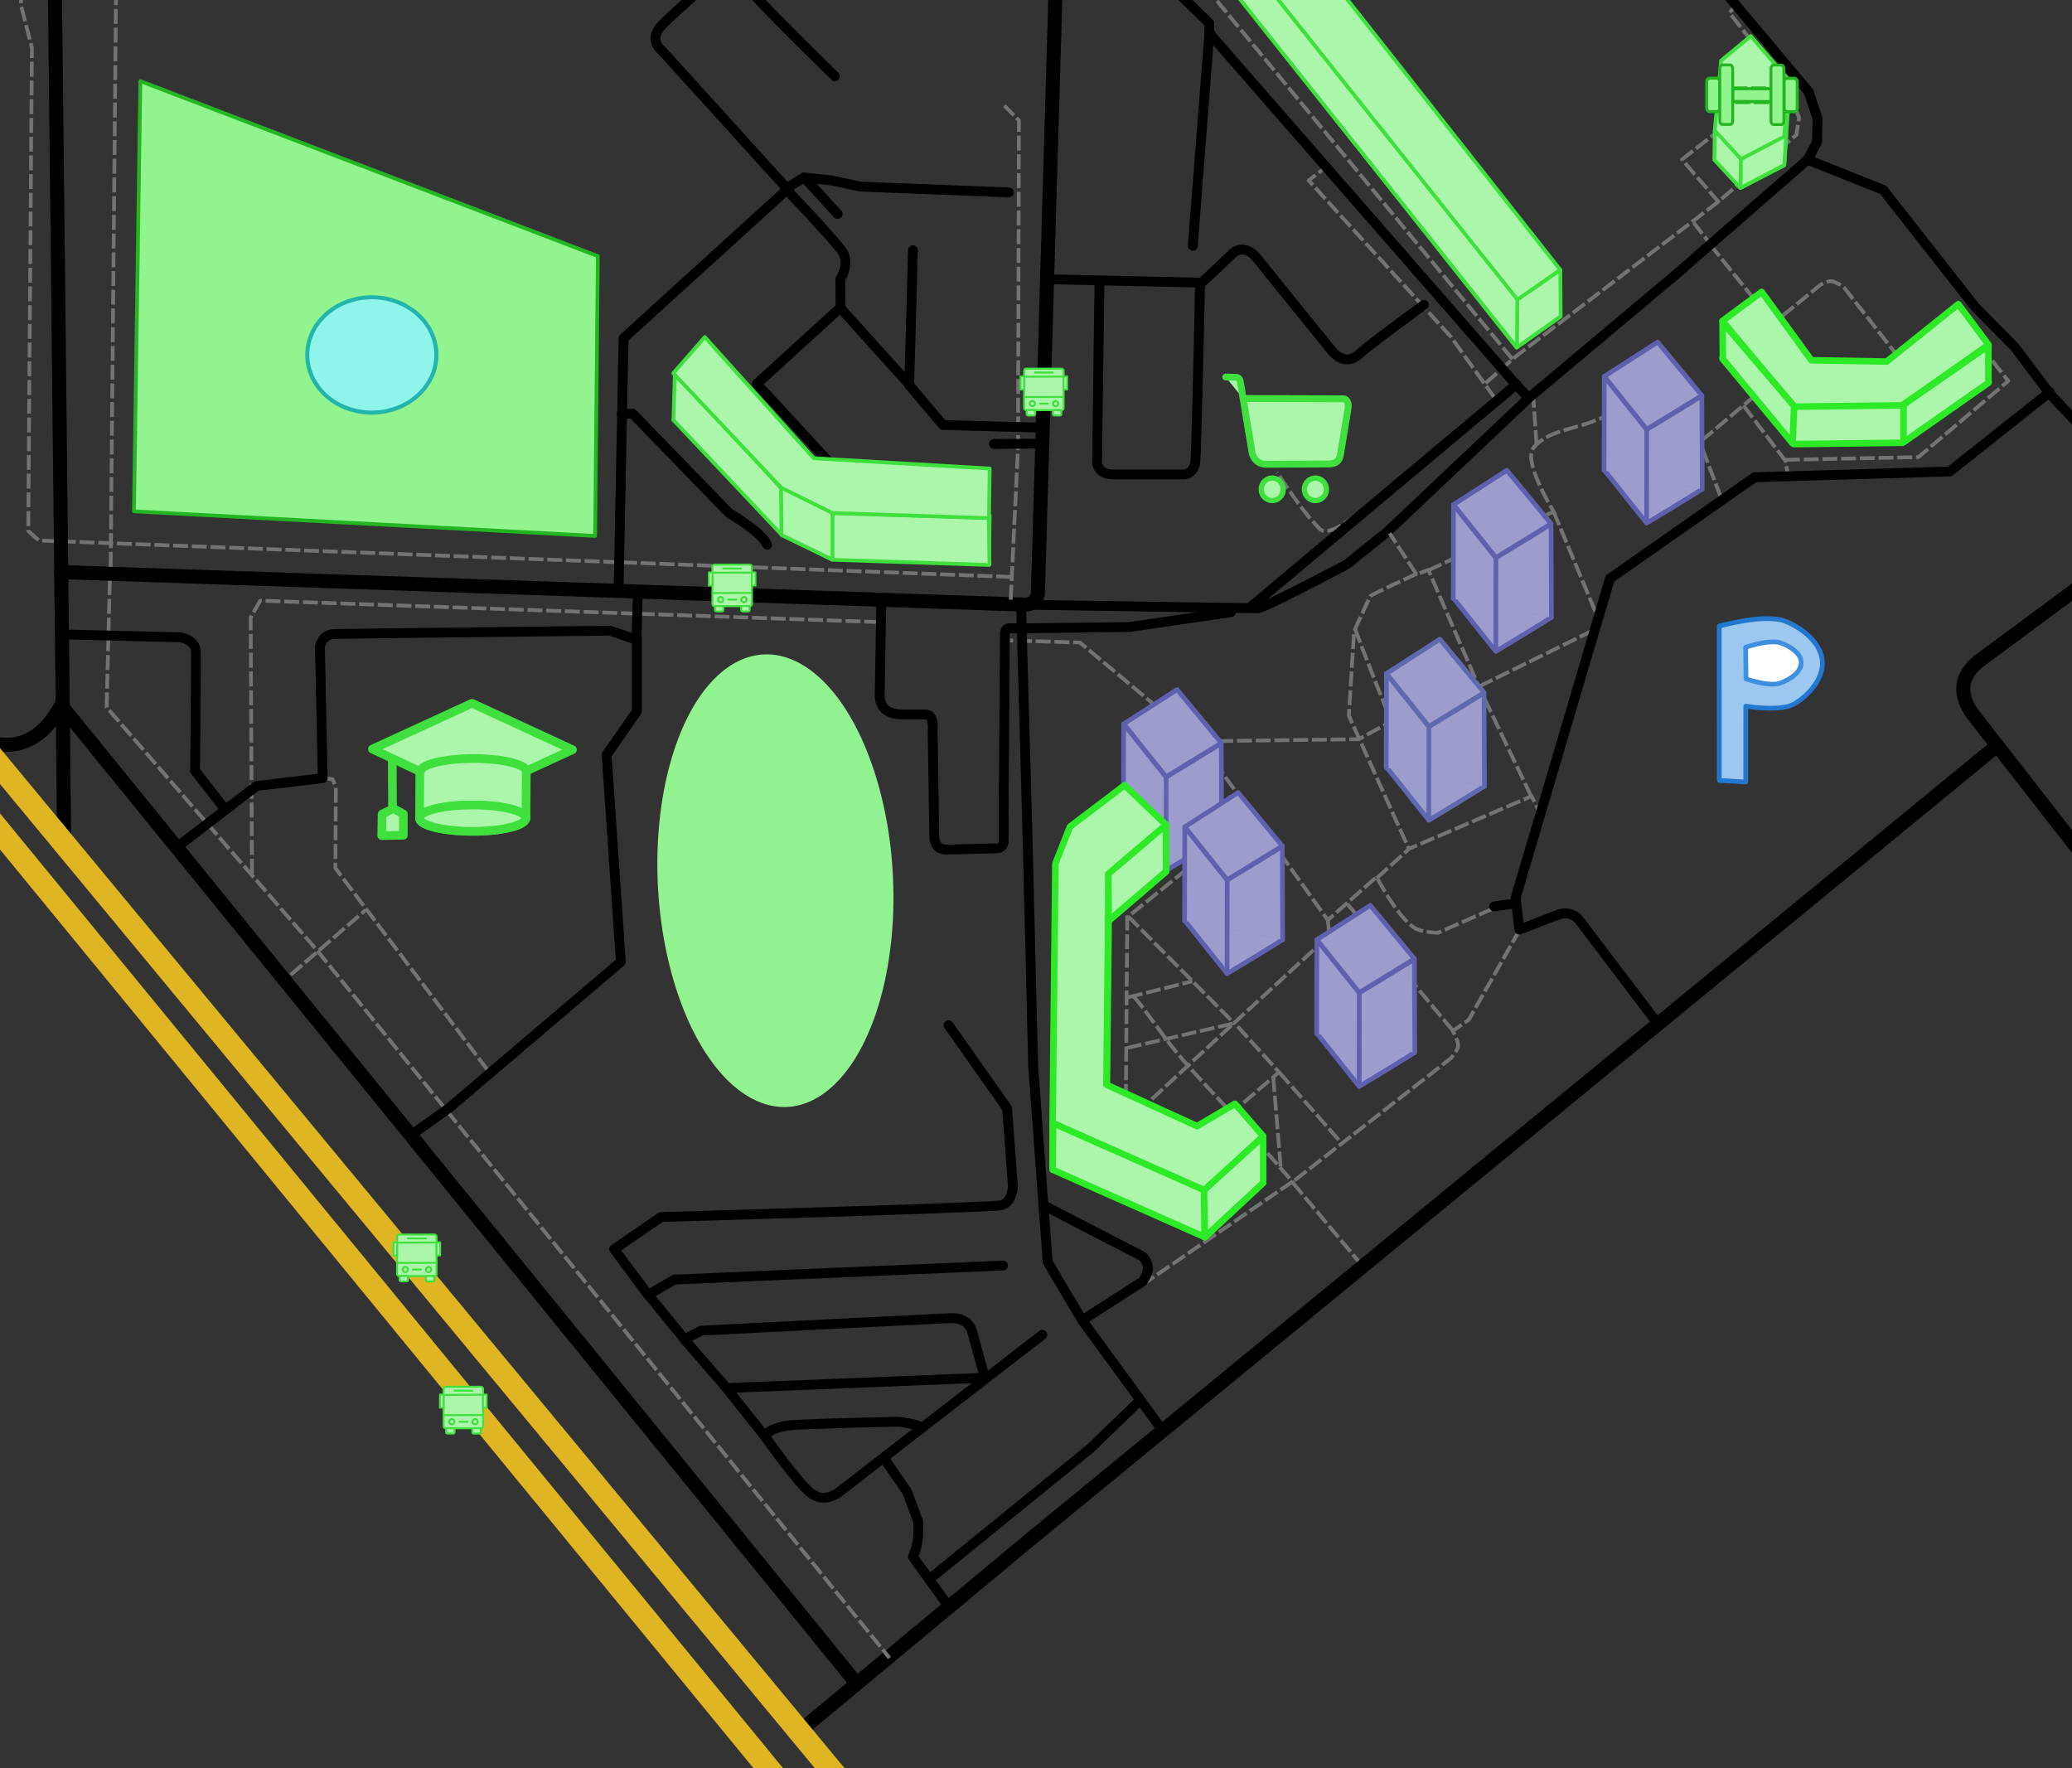 <?xml version="1.0" encoding="UTF-8" standalone="no"?>
<!-- Created with Inkscape (http://www.inkscape.org/) -->

<svg
   width="443"
   height="378"
   viewBox="0 0 117.211 100.013"
   version="1.1"
   id="svg1"
   xml:space="preserve"
   inkscape:version="1.3.2 (091e20e, 2023-11-25, custom)"
   sodipodi:docname="схема1.svg"
   xmlns:inkscape="http://www.inkscape.org/namespaces/inkscape"
   xmlns:sodipodi="http://sodipodi.sourceforge.net/DTD/sodipodi-0.dtd"
   xmlns="http://www.w3.org/2000/svg"
   xmlns:svg="http://www.w3.org/2000/svg"><rect x="0" y="0" width="117.211" height="100.013" fill="#333333" stroke="none"/><sodipodi:namedview
     id="namedview1"
     pagecolor="#ffffff"
     bordercolor="#000000"
     borderopacity="0.25"
     inkscape:showpageshadow="2"
     inkscape:pageopacity="0.0"
     inkscape:pagecheckerboard="0"
     inkscape:deskcolor="#d1d1d1"
     inkscape:document-units="mm"
     inkscape:zoom="1.814436"
     inkscape:cx="195.65308"
     inkscape:cy="225.13883"
     inkscape:window-width="1920"
     inkscape:window-height="1013"
     inkscape:window-x="-9"
     inkscape:window-y="-9"
     inkscape:window-maximized="1"
     inkscape:current-layer="layer1" /><defs
     id="defs1" /><g
     inkscape:label="Слой 1"
     inkscape:groupmode="layer"
     id="layer1"><g
       id="g184"
       transform="translate(-8.249,-27.634)"><path
         style="opacity:1;fill:none;fill-opacity:1;stroke:#737373;stroke-width:0.212;stroke-linecap:butt;stroke-linejoin:round;stroke-miterlimit:5.8;stroke-dasharray:0.847, 0.212;stroke-dashoffset:0;stroke-opacity:1;paint-order:markers fill stroke"
         d="M 93.805,47.947 75.606,25.881"
         id="path112" /><path
         style="opacity:1;fill:none;fill-opacity:1;stroke:#737373;stroke-width:0.212;stroke-linecap:butt;stroke-linejoin:round;stroke-miterlimit:5.8;stroke-dasharray:0.847, 0.212;stroke-dashoffset:0;stroke-opacity:1;paint-order:markers fill stroke"
         d="m 84.977,56.724 c 0,0 -1.141,1.012 -1.823,0.948 -0.215,-0.02 -0.36,-0.246 -0.51,-0.401 -0.841,-0.867 -2.151,-2.916 -2.151,-2.916"
         id="path108"
         sodipodi:nodetypes="cssc" /><path
         style="opacity:1;fill:none;fill-opacity:1;stroke:#737373;stroke-width:0.212;stroke-linecap:butt;stroke-linejoin:round;stroke-miterlimit:5.8;stroke-dasharray:0.847, 0.212;stroke-dashoffset:0;stroke-opacity:1;paint-order:markers fill stroke"
         d="m 92.815,50.163 -2.479,-3.463 -8.057,-8.859 0.802,-0.62"
         id="path109" /><path
         style="opacity:1;fill:none;fill-opacity:1;stroke:#737373;stroke-width:0.212;stroke-linecap:butt;stroke-linejoin:round;stroke-miterlimit:5.8;stroke-dasharray:0.847, 0.212;stroke-dashoffset:0;stroke-opacity:1;paint-order:markers fill stroke"
         d="m 105.199,41.683 -1.134,-1.444"
         id="path111" /><g
         id="g99"><path
           style="fill:none;fill-opacity:1;stroke:#737373;stroke-width:0.212;stroke-linecap:butt;stroke-linejoin:round;stroke-miterlimit:5.8;stroke-dasharray:0.847, 0.212;stroke-dashoffset:0;stroke-opacity:1;paint-order:markers fill stroke"
           d="m 84.899,63.194 c 0.554,1.534 2.049,5.246 2.049,5.246 l -1.83,1.005 -8.726,0.116"
           id="path96" /><path
           style="fill:none;fill-opacity:1;stroke:#737373;stroke-width:0.212;stroke-linecap:butt;stroke-linejoin:round;stroke-miterlimit:5.8;stroke-dasharray:0.847, 0.212;stroke-dashoffset:0;stroke-opacity:1;paint-order:markers fill stroke"
           d="m 92.697,79.035 -3.119,1.366 c 0,0 -0.938,-0.041 -1.315,-0.284 -1.007,-0.649 -2.14,-2.887 -2.14,-2.887 l -2.758,2.449 -7.089,-9.899 -6.934,-5.8 -4.253,-0.129"
           id="path77"
           sodipodi:nodetypes="ccsccccc" /><path
           style="fill:none;fill-opacity:1;stroke:#737373;stroke-width:0.212;stroke-linecap:butt;stroke-linejoin:round;stroke-miterlimit:5.8;stroke-dasharray:0.847, 0.212;stroke-dashoffset:0;stroke-opacity:1;paint-order:markers fill stroke"
           d="m 83.365,79.653 0.077,0.902 -5.388,4.949 -5.98,-6.032 7.115,-5.748"
           id="path80" /><path
           style="fill:none;fill-opacity:1;stroke:#737373;stroke-width:0.212;stroke-linecap:butt;stroke-linejoin:round;stroke-miterlimit:5.8;stroke-dasharray:0.847, 0.212;stroke-dashoffset:0;stroke-opacity:1;paint-order:markers fill stroke"
           d="M 90.441,85.937 84.474,78.777"
           id="path79"
           sodipodi:nodetypes="cc" /><path
           style="fill:none;fill-opacity:1;stroke:#737373;stroke-width:0.212;stroke-linecap:butt;stroke-linejoin:round;stroke-miterlimit:5.8;stroke-dasharray:0.847, 0.212;stroke-dashoffset:0;stroke-opacity:1;paint-order:markers fill stroke"
           d="m 91.911,66.468 6.496,-3.196"
           id="path94" /><path
           style="fill:none;fill-opacity:1;stroke:#737373;stroke-width:0.212;stroke-linecap:butt;stroke-linejoin:round;stroke-miterlimit:5.8;stroke-dasharray:0.847, 0.212;stroke-dashoffset:0;stroke-opacity:1;paint-order:markers fill stroke"
           d="m 109.221,53.644 7.553,-0.155 5.078,-4.305 -2.99,-3.815 -3.068,2.655 -3.248,-4.15 c 0,0 -0.457,-0.322 -0.722,-0.335 -0.209,-0.01 -0.593,0.206 -0.593,0.206 l -2.655,2.165 -3.48,-4.305"
           id="path99"
           sodipodi:nodetypes="ccccccsccc" /><path
           style="fill:none;fill-opacity:1;stroke:#737373;stroke-width:0.212;stroke-linecap:butt;stroke-linejoin:round;stroke-miterlimit:5.8;stroke-dasharray:0.847, 0.212;stroke-dashoffset:0;stroke-opacity:1;paint-order:markers fill stroke"
           d="m 89.024,59.908 7.115,-3.338 c 0,0 -1.234,-1.979 -1.276,-3.093 -0.008,-0.208 0.053,-0.439 0.193,-0.593 0.811,-0.886 2.198,-0.971 3.312,-1.418 1.618,-0.648 4.898,-1.83 4.898,-1.83 l 2.307,6.058"
           id="path91"
           sodipodi:nodetypes="ccssscc" /><path
           style="fill:none;fill-opacity:1;stroke:#737373;stroke-width:0.212;stroke-linecap:butt;stroke-linejoin:round;stroke-miterlimit:5.8;stroke-dasharray:0.847, 0.212;stroke-dashoffset:0;stroke-opacity:1;paint-order:markers fill stroke"
           d="m 72.017,79.418 -0.091,11.757 6.124,-5.669"
           id="path81" /><path
           style="fill:none;fill-opacity:1;stroke:#737373;stroke-width:0.212;stroke-linecap:butt;stroke-linejoin:round;stroke-miterlimit:5.8;stroke-dasharray:0.847, 0.212;stroke-dashoffset:0;stroke-opacity:1;paint-order:markers fill stroke"
           d="m 72.364,83.993 c 0.401,0.365 1.645,2.223 2.534,3.281 0.962,1.146 3.026,3.317 3.026,3.317 L 80.603,88.277 78.087,85.506"
           id="path83"
           sodipodi:nodetypes="csccc" /><path
           style="fill:none;fill-opacity:1;stroke:#737373;stroke-width:0.212;stroke-linecap:butt;stroke-linejoin:round;stroke-miterlimit:5.8;stroke-dasharray:0.847, 0.212;stroke-dashoffset:0;stroke-opacity:1;paint-order:markers fill stroke"
           d="m 85.325,99.245 -3.97,-4.743 8.971,-7.012 c 0,0 0.393,-0.453 0.409,-0.693 0.018,-0.276 -0.306,-0.854 -0.306,-0.854 l 0.902,-0.619 2.861,-5.052"
           id="path78"
           sodipodi:nodetypes="cccsccc" /><path
           style="fill:none;fill-opacity:1;stroke:#737373;stroke-width:0.212;stroke-linecap:butt;stroke-linejoin:round;stroke-miterlimit:5.8;stroke-dasharray:0.847, 0.212;stroke-dashoffset:0;stroke-opacity:1;paint-order:markers fill stroke"
           d="m 72.054,84.048 3.646,-0.911"
           id="path82" /><path
           style="fill:none;fill-opacity:1;stroke:#737373;stroke-width:0.212;stroke-linecap:butt;stroke-linejoin:round;stroke-miterlimit:5.8;stroke-dasharray:0.847, 0.212;stroke-dashoffset:0;stroke-opacity:1;paint-order:markers fill stroke"
           d="m 71.999,86.909 6.015,-1.385"
           id="path84" /><path
           style="fill:none;fill-opacity:1;stroke:#737373;stroke-width:0.212;stroke-linecap:butt;stroke-linejoin:round;stroke-miterlimit:5.8;stroke-dasharray:0.847, 0.212;stroke-dashoffset:0;stroke-opacity:1;paint-order:markers fill stroke"
           d="m 77.85,90.464 3.591,4.101"
           id="path85" /><path
           style="fill:none;fill-opacity:1;stroke:#737373;stroke-width:0.212;stroke-linecap:butt;stroke-linejoin:round;stroke-miterlimit:5.8;stroke-dasharray:0.847, 0.212;stroke-dashoffset:0;stroke-opacity:1;paint-order:markers fill stroke"
           d="M 80.694,93.617 80.275,88.55"
           id="path86" /><path
           style="fill:none;fill-opacity:1;stroke:#737373;stroke-width:0.212;stroke-linecap:butt;stroke-linejoin:round;stroke-miterlimit:5.8;stroke-dasharray:0.847, 0.212;stroke-dashoffset:0;stroke-opacity:1;paint-order:markers fill stroke"
           d="m 80.621,88.295 3.481,3.955"
           id="path87" /><path
           style="fill:none;fill-opacity:1;stroke:#737373;stroke-width:0.212;stroke-linecap:butt;stroke-linejoin:round;stroke-miterlimit:5.8;stroke-dasharray:0.847, 0.212;stroke-dashoffset:0;stroke-opacity:1;paint-order:markers fill stroke"
           d="M 81.386,94.456 73.056,100.179"
           id="path88"
           sodipodi:nodetypes="cc" /><path
           style="fill:none;fill-opacity:1;stroke:#737373;stroke-width:0.212;stroke-linecap:butt;stroke-linejoin:round;stroke-miterlimit:5.8;stroke-dasharray:0.847, 0.212;stroke-dashoffset:0;stroke-opacity:1;paint-order:markers fill stroke"
           d="m 86.124,77.308 1.856,-1.676 6.908,-2.964 0.412,0.838"
           id="path89" /><path
           style="fill:none;fill-opacity:1;stroke:#737373;stroke-width:0.212;stroke-linecap:butt;stroke-linejoin:round;stroke-miterlimit:5.8;stroke-dasharray:0.847, 0.212;stroke-dashoffset:0;stroke-opacity:1;paint-order:markers fill stroke"
           d="M 95.172,52.806 94.991,50.176"
           id="path92" /><path
           style="fill:none;fill-opacity:1;stroke:#737373;stroke-width:0.212;stroke-linecap:butt;stroke-linejoin:round;stroke-miterlimit:5.8;stroke-dasharray:0.847, 0.212;stroke-dashoffset:0;stroke-opacity:1;paint-order:markers fill stroke"
           d="m 96.125,56.556 2.462,5.89"
           id="path93" /><path
           style="fill:none;fill-opacity:1;stroke:#737373;stroke-width:0.212;stroke-linecap:butt;stroke-linejoin:round;stroke-miterlimit:5.8;stroke-dasharray:0.847, 0.212;stroke-dashoffset:0;stroke-opacity:1;paint-order:markers fill stroke"
           d="m 88.418,60.075 c 0,0 -2.565,1.173 -2.642,1.276 -0.077,0.103 -0.928,1.985 -0.928,1.985 l -0.296,4.782 3.364,7.463"
           id="path95" /><path
           style="fill:none;fill-opacity:1;stroke:#737373;stroke-width:0.212;stroke-linecap:butt;stroke-linejoin:round;stroke-miterlimit:5.8;stroke-dasharray:0.847, 0.212;stroke-dashoffset:0;stroke-opacity:1;paint-order:markers fill stroke"
           d="m 104.503,52.561 2.939,-2.475"
           id="path97" /><path
           style="fill:none;fill-opacity:1;stroke:#737373;stroke-width:0.212;stroke-linecap:butt;stroke-linejoin:round;stroke-miterlimit:5.8;stroke-dasharray:0.847, 0.212;stroke-dashoffset:0;stroke-opacity:1;paint-order:markers fill stroke"
           d="m 106.875,50.576 2.372,3.119 0.129,0.722"
           id="path98" /></g><path
         style="fill:none;stroke:#000000;stroke-width:0.794;stroke-linecap:round;stroke-linejoin:round;stroke-miterlimit:5.8;stroke-dasharray:none;stroke-opacity:1;paint-order:markers fill stroke"
         d="M 121.128,69.887 66.371,114.839 53.411,125.621"
         id="path5-5"
         sodipodi:nodetypes="ccc" /><path
         style="opacity:1;fill:none;fill-opacity:1;stroke:#737373;stroke-width:0.212;stroke-linecap:butt;stroke-linejoin:round;stroke-miterlimit:5.8;stroke-dasharray:0.847, 0.212;stroke-dashoffset:0;stroke-opacity:1;paint-order:markers fill stroke"
         d="M 65.45,60.268 10.44,58.206 10.131,57.923 9.847,57.665 10.053,30.34 9.435,27.917 9.667,13.25 9.306,0.722"
         id="path106" /><path
         style="fill:none;stroke:#000000;stroke-width:0.794;stroke-linecap:round;stroke-linejoin:round;stroke-miterlimit:5.8;stroke-dasharray:none;stroke-opacity:1;paint-order:markers fill stroke"
         d="M 11.882,75.475 11.063,0.216"
         id="path3"
         sodipodi:nodetypes="cc" /><path
         style="fill:none;stroke:#000000;stroke-width:0.794;stroke-linecap:round;stroke-linejoin:round;stroke-miterlimit:5.8;stroke-dasharray:none;stroke-opacity:1;paint-order:markers fill stroke"
         d="m 7.179,69.39 c 0,0 2.727,1.626 4.567,-1.938"
         id="path4"
         sodipodi:nodetypes="cc" /><g
         id="g4"><path
           style="opacity:1;fill:none;stroke:#deb522;stroke-width:1.296;stroke-linecap:round;stroke-linejoin:round;stroke-miterlimit:5.8;stroke-dasharray:none;stroke-opacity:1;paint-order:markers fill stroke"
           d="M 2.103,63.542 61.832,135.677"
           id="path1"
           sodipodi:nodetypes="cc" /><path
           style="opacity:1;fill:none;stroke:#deb522;stroke-width:1.296;stroke-linecap:round;stroke-linejoin:round;stroke-miterlimit:5.8;stroke-dasharray:none;stroke-opacity:1;paint-order:markers fill stroke"
           d="M -0.035,64.564 63.596,142.142"
           id="path2"
           sodipodi:nodetypes="cc" /></g><path
         style="fill:none;stroke:#000000;stroke-width:0.794;stroke-linecap:round;stroke-linejoin:round;stroke-miterlimit:5.8;stroke-dasharray:none;stroke-opacity:1;paint-order:markers fill stroke"
         d="M 11.784,67.628 56.647,122.785"
         id="path5"
         sodipodi:nodetypes="cc" /><g
         id="g103"><path
           style="opacity:1;fill:none;fill-opacity:1;stroke:#737373;stroke-width:0.212;stroke-linecap:butt;stroke-linejoin:round;stroke-miterlimit:5.8;stroke-dasharray:0.847, 0.212;stroke-dashoffset:0;stroke-opacity:1;paint-order:markers fill stroke"
           d="m 14.461,60.449 -0.18,7.192 11.961,13.817 32.325,39.956"
           id="path100"
           sodipodi:nodetypes="cccc" /><path
           style="opacity:1;fill:none;fill-opacity:1;stroke:#737373;stroke-width:0.212;stroke-linecap:butt;stroke-linejoin:round;stroke-miterlimit:5.8;stroke-dasharray:0.847, 0.212;stroke-dashoffset:0;stroke-opacity:1;paint-order:markers fill stroke"
           d="m 24.695,82.773 4.228,-3.66"
           id="path101"
           sodipodi:nodetypes="cc" /><path
           style="opacity:1;fill:none;fill-opacity:1;stroke:#737373;stroke-width:0.212;stroke-linecap:butt;stroke-linejoin:round;stroke-miterlimit:5.8;stroke-dasharray:0.847, 0.212;stroke-dashoffset:0;stroke-opacity:1;paint-order:markers fill stroke"
           d="m 35.831,88.16 -8.61,-11.42 0.026,-4.588 -0.18,-0.438 -0.541,-0.077"
           id="path102"
           sodipodi:nodetypes="ccccc" /><path
           style="opacity:1;fill:none;fill-opacity:1;stroke:#737373;stroke-width:0.212;stroke-linecap:butt;stroke-linejoin:round;stroke-miterlimit:5.8;stroke-dasharray:0.847, 0.212;stroke-dashoffset:0;stroke-opacity:1;paint-order:markers fill stroke"
           d="m 22.504,77.05 -0.077,-14.487 0.541,-0.954 35.032,1.212"
           id="path103"
           sodipodi:nodetypes="cccc" /></g><path
         style="fill:none;stroke:#000000;stroke-width:0.794;stroke-linecap:round;stroke-linejoin:round;stroke-miterlimit:5.8;stroke-dasharray:none;stroke-opacity:1;paint-order:markers fill stroke"
         d="m 11.696,59.994 54.54,1.84 c 0.485,-0.007 0.626,-0.282 0.723,-0.591 l 1.248,-42.531 2.76,-12.666 0.46,-5.98"
         id="path6"
         sodipodi:nodetypes="cccccc" /><path
         style="fill:none;stroke:#000000;stroke-width:0.556;stroke-linecap:round;stroke-linejoin:round;stroke-miterlimit:5.8;stroke-dasharray:none;stroke-opacity:1;paint-order:markers fill stroke"
         d="m 11.755,63.517 6.656,0.163 c 0,0 0.894,0.105 0.918,0.813 0.023,0.709 -0.046,6.737 -0.046,6.737 l 1.719,2.207 1.766,-1.347 3.74,-0.441 -0.163,-7.434 c 0,0 0.093,-0.697 0.836,-0.72 0.743,-0.023 15.589,-0.186 15.589,-0.186 l 1.487,0.511 0.07,-2.741"
         id="path7" /><path
         style="fill:none;stroke:#000000;stroke-width:0.556;stroke-linecap:round;stroke-linejoin:round;stroke-miterlimit:5.8;stroke-dasharray:none;stroke-opacity:1;paint-order:markers fill stroke"
         d="m 18.26,75.551 3.044,-2.344"
         id="path8"
         sodipodi:nodetypes="cc" /><path
         style="fill:none;stroke:#000000;stroke-width:0.556;stroke-linecap:round;stroke-linejoin:round;stroke-miterlimit:5.8;stroke-dasharray:none;stroke-opacity:1;paint-order:markers fill stroke"
         d="m 44.272,63.673 v 4.205 l -1.708,2.448 0.805,11.713 -9.692,8.247 -2.251,1.61"
         id="path9"
         sodipodi:nodetypes="cccccc" /><path
         style="fill:none;stroke:#000000;stroke-width:0.556;stroke-linecap:round;stroke-linejoin:round;stroke-miterlimit:5.8;stroke-dasharray:none;stroke-opacity:1;paint-order:markers fill stroke"
         d="m 66.006,61.702 0.361,12.912 0.329,13.339 0.591,8.017 0.23,3.056 1.971,3.318 4.534,6.21"
         id="path11" /><path
         style="fill:none;stroke:#000000;stroke-width:0.794;stroke-linecap:round;stroke-linejoin:round;stroke-miterlimit:5.8;stroke-dasharray:none;stroke-opacity:1;paint-order:markers fill stroke"
         d="m 131.304,56.808 -10.932,8.087 c -1.287,0.929 -1.317,1.973 -0.562,3.088 l 10.655,13.668"
         id="path12"
         sodipodi:nodetypes="cccc" /><path
         style="fill:none;stroke:#000000;stroke-width:0.556;stroke-linecap:round;stroke-linejoin:round;stroke-miterlimit:5.8;stroke-dasharray:none;stroke-opacity:1;paint-order:markers fill stroke"
         d="m 67.28,95.809 5.599,2.892 c 0.495,0.527 0.29,0.97 0.023,1.406 l -3.38,2.172"
         id="path13"
         sodipodi:nodetypes="cccc" /><path
         style="opacity:1;fill:none;fill-opacity:1;stroke:#737373;stroke-width:0.212;stroke-linecap:butt;stroke-linejoin:round;stroke-miterlimit:5.8;stroke-dasharray:0.847, 0.212;stroke-dashoffset:0;stroke-opacity:1;paint-order:markers fill stroke"
         d="M 65.424,61.557 65.837,52.948 65.888,34.439 65.063,33.614"
         id="path105" /><path
         style="fill:none;stroke:#000000;stroke-width:0.556;stroke-linecap:round;stroke-linejoin:round;stroke-miterlimit:5.8;stroke-dasharray:none;stroke-opacity:1;paint-order:markers fill stroke"
         d="m 58.104,61.542 -0.093,5.46 c 0.031,0.556 0.291,0.982 1.185,1.045 h 1.347 c 0.417,-0.018 0.51,0.373 0.465,0.941 l 0.093,6.006 c 0.047,0.35 0.126,0.681 0.72,0.697 l 2.741,-0.07 c 0,0 0.488,0.046 0.465,-0.465 -0.023,-0.511 0.07,-11.546 0.07,-11.546 0,0 -0.07,-0.465 0.302,-0.441 0.372,0.023 6.737,-0.07 6.737,-0.07 l 5.738,-0.836"
         id="path14"
         sodipodi:nodetypes="ccccccccscscc" /><path
         style="fill:none;stroke:#000000;stroke-width:0.556;stroke-linecap:round;stroke-linejoin:round;stroke-miterlimit:5.8;stroke-dasharray:none;stroke-opacity:1;paint-order:markers fill stroke"
         d="m 66.583,61.844 12.772,0.195 c 0.158,0.135 5.082,-2.484 5.082,-2.484 l 2.323,-1.87 7.977,-7.546 8.279,-6.946 7.484,-6.525 4.28,1.707 5.215,6.642 2.222,2.245 1.988,2.643 2.993,3.204 c 0,0 1.239,1.193 3.485,0.655"
         id="path15"
         sodipodi:nodetypes="ccccccccccccc" /><path
         style="fill:none;stroke:#000000;stroke-width:0.556;stroke-linecap:round;stroke-linejoin:round;stroke-miterlimit:5.8;stroke-dasharray:none;stroke-opacity:1;paint-order:markers fill stroke"
         d="m 124.203,49.812 -5.659,4.49 -11.038,0.327 -8.185,5.73 -5.332,18.054 0.21,1.801 2.198,-0.842 c 0,0 0.702,-0.327 1.239,0.374 0.538,0.702 4.326,5.706 4.326,5.706"
         id="path16" /><path
         style="fill:none;stroke:#000000;stroke-width:0.556;stroke-linecap:round;stroke-linejoin:round;stroke-miterlimit:5.8;stroke-dasharray:none;stroke-opacity:1;paint-order:markers fill stroke"
         d="m 92.773,78.905 1.232,-0.179"
         id="path17"
         sodipodi:nodetypes="cc" /><path
         style="opacity:1;fill:none;fill-opacity:1;stroke:#737373;stroke-width:0.212;stroke-linecap:butt;stroke-linejoin:round;stroke-miterlimit:5.8;stroke-dasharray:0.847, 0.212;stroke-dashoffset:0;stroke-opacity:1;paint-order:markers fill stroke"
         d="m 92.285,49.313 1.65,-1.469 11.471,-8.764 4.46,-3.815 0.155,-0.98 -0.773,-1.882 -3.171,-4.047 0.335,-0.387"
         id="path110" /><path
         style="fill:none;stroke:#000000;stroke-width:0.556;stroke-linecap:round;stroke-linejoin:round;stroke-miterlimit:5.8;stroke-dasharray:none;stroke-opacity:1;paint-order:markers fill stroke"
         d="M 79.045,61.926 94.012,49.391 76.66,29.513 V 28.952 l -3.531,-3.438 c 0,0 -4.326,-1.076 -5.145,-0.725"
         id="path18"
         sodipodi:nodetypes="cccccc" /><path
         style="fill:none;stroke:#000000;stroke-width:0.556;stroke-linecap:round;stroke-linejoin:round;stroke-miterlimit:5.8;stroke-dasharray:none;stroke-opacity:1;paint-order:markers fill stroke"
         d="m 93.919,49.274 0.772,0.842"
         id="path19" /><path
         style="fill:none;stroke:#000000;stroke-width:0.556;stroke-linecap:round;stroke-linejoin:round;stroke-miterlimit:5.8;stroke-dasharray:none;stroke-opacity:1;paint-order:markers fill stroke"
         d="M 76.671,29.396 75.724,41.534"
         id="path20"
         sodipodi:nodetypes="cc" /><path
         style="fill:none;stroke:#000000;stroke-width:0.556;stroke-linecap:round;stroke-linejoin:round;stroke-miterlimit:5.8;stroke-dasharray:none;stroke-opacity:1;paint-order:markers fill stroke"
         d="m 67.436,43.425 8.797,0.198 1.819,-1.72 c 0,0 0.628,-0.529 1.356,0.397 0.728,0.926 4.167,5.159 4.167,5.159 0,0 0.695,0.959 1.521,0.232 0.827,-0.728 3.704,-2.811 3.704,-2.811"
         id="path21" /><path
         style="fill:none;stroke:#000000;stroke-width:0.556;stroke-linecap:round;stroke-linejoin:round;stroke-miterlimit:5.8;stroke-dasharray:none;stroke-opacity:1;paint-order:markers fill stroke"
         d="M 70.445,43.524 70.313,53.545 c 0,0 -0.165,0.926 0.926,0.926 1.091,0 4.035,0 4.035,0 0,0 0.529,-0.066 0.595,-0.728 0.066,-0.661 0.265,-9.955 0.265,-9.955"
         id="path22" /><path
         style="fill:none;stroke:#000000;stroke-width:0.556;stroke-linecap:round;stroke-linejoin:round;stroke-miterlimit:5.8;stroke-dasharray:none;stroke-opacity:1;paint-order:markers fill stroke"
         d="m 110.523,36.646 0.514,-0.982 0.023,-1.333 -0.491,-1.497 -11.576,-13.798 -6.364,-7.734 -6.732,5.278 -5.893,5.051 -4.49,4.093"
         id="path23" /><path
         style="fill:none;stroke:#000000;stroke-width:0.556;stroke-linecap:round;stroke-linejoin:round;stroke-miterlimit:5.8;stroke-dasharray:none;stroke-opacity:1;paint-order:markers fill stroke"
         d="M 92.305,11.599 83.582,1.052"
         id="path24" /><path
         style="fill:none;stroke:#000000;stroke-width:0.556;stroke-linecap:round;stroke-linejoin:round;stroke-miterlimit:5.8;stroke-dasharray:none;stroke-opacity:1;paint-order:markers fill stroke"
         d="m 64.475,52.747 2.689,-0.023"
         id="path25" /><path
         style="fill:none;stroke:#000000;stroke-width:0.556;stroke-linecap:round;stroke-linejoin:round;stroke-miterlimit:5.8;stroke-dasharray:none;stroke-opacity:1;paint-order:markers fill stroke"
         d="M 67.118,51.824 61.587,51.672 59.68,49.411 59.895,41.788"
         id="path26"
         sodipodi:nodetypes="cccc" /><path
         style="fill:none;stroke:#000000;stroke-width:0.556;stroke-linecap:round;stroke-linejoin:round;stroke-miterlimit:5.8;stroke-dasharray:none;stroke-opacity:1;paint-order:markers fill stroke"
         d="m 59.713,49.411 -3.936,-4.366 -4.713,4.299 4.723,5.121 8.185,0.456"
         id="path27" /><path
         style="fill:none;stroke:#000000;stroke-width:0.556;stroke-linecap:round;stroke-linejoin:round;stroke-miterlimit:5.8;stroke-dasharray:none;stroke-opacity:1;paint-order:markers fill stroke"
         d="m 55.799,45.147 -0.012,-1.719 c 0,0 0.55,-0.865 0.14,-1.52 -0.409,-0.655 -3.239,-3.601 -3.239,-3.601 l 1.052,-0.631 1.894,2.058"
         id="path28" /><path
         style="fill:none;stroke:#000000;stroke-width:0.556;stroke-linecap:round;stroke-linejoin:round;stroke-miterlimit:5.8;stroke-dasharray:none;stroke-opacity:1;paint-order:markers fill stroke"
         d="m 53.741,37.675 1.543,0.164 1.637,0.351 8.396,0.327"
         id="path29" /><path
         style="fill:none;stroke:#000000;stroke-width:0.556;stroke-linecap:round;stroke-linejoin:round;stroke-miterlimit:5.8;stroke-dasharray:none;stroke-opacity:1;paint-order:markers fill stroke"
         d="m 52.801,38.332 -9.277,8.434 -0.281,14.172"
         id="path30" /><path
         style="fill:none;stroke:#000000;stroke-width:0.556;stroke-linecap:round;stroke-linejoin:round;stroke-miterlimit:5.8;stroke-dasharray:none;stroke-opacity:1;paint-order:markers fill stroke"
         d="m 43.408,51.048 0.628,-0.017 5.457,5.622 c 0,0 1.836,1.075 2.15,1.786"
         id="path31" /><path
         style="fill:none;stroke:#000000;stroke-width:0.556;stroke-linecap:round;stroke-linejoin:round;stroke-miterlimit:5.8;stroke-dasharray:none;stroke-opacity:1;paint-order:markers fill stroke"
         d="m 52.923,38.47 -7.273,-8.021 c 0,0 -0.795,-0.585 0.117,-1.473 0.912,-0.889 2.596,-2.362 2.596,-2.362 0,0 1.684,-0.327 2.362,0.514 0.678,0.842 4.747,4.818 4.747,4.818"
         id="path32" /><path
         style="fill:none;stroke:#000000;stroke-width:0.556;stroke-linecap:round;stroke-linejoin:round;stroke-miterlimit:5.8;stroke-dasharray:none;stroke-opacity:1;paint-order:markers fill stroke"
         d="m 72.684,106.898 -2.783,2.689 -8.978,7.291"
         id="path33"
         sodipodi:nodetypes="ccc" /><path
         style="fill:none;stroke:#000000;stroke-width:0.556;stroke-linecap:round;stroke-linejoin:round;stroke-miterlimit:5.8;stroke-dasharray:none;stroke-opacity:1;paint-order:markers fill stroke"
         d="m 58.241,110.1 1.323,1.918 0.628,1.687 c 0.019,0.632 0.029,1.266 -0.298,1.984 l 2.084,2.91"
         id="path34"
         sodipodi:nodetypes="ccccc" /><path
         style="fill:none;stroke:#000000;stroke-width:0.556;stroke-linecap:round;stroke-linejoin:round;stroke-miterlimit:5.8;stroke-dasharray:none;stroke-opacity:1;paint-order:markers fill stroke"
         d="m 67.212,103.133 -11.483,8.887 c 0,0 -0.772,0.655 -1.543,0.117 -0.772,-0.538 -2.691,-3.293 -2.691,-3.293 0,0 0.331,-0.496 1.521,-0.595 1.191,-0.099 6.069,-0.198 6.069,-0.198 0,0 1.058,0.116 1.323,0.347"
         id="path35"
         sodipodi:nodetypes="ccscscc" /><path
         style="fill:none;stroke:#000000;stroke-width:0.556;stroke-linecap:round;stroke-linejoin:round;stroke-miterlimit:5.8;stroke-dasharray:none;stroke-opacity:1;paint-order:markers fill stroke"
         d="m 51.493,108.85 -2.149,-2.701 14.616,-0.585 -0.722,-2.623 c 0,0 -0.164,-0.795 -1.239,-0.748 -1.076,0.047 -14.081,0.705 -14.081,0.705 l -0.959,0.491 2.432,2.806"
         id="path36"
         sodipodi:nodetypes="cccccccc" /><path
         style="fill:none;stroke:#000000;stroke-width:0.556;stroke-linecap:round;stroke-linejoin:round;stroke-miterlimit:5.8;stroke-dasharray:none;stroke-opacity:1;paint-order:markers fill stroke"
         d="m 61.912,85.626 3.307,4.696 0.331,4.432 c 0,0 -0.033,0.926 -0.695,1.058 -0.661,0.132 -19.215,0.661 -19.215,0.661 l -2.646,1.819 1.918,2.58 1.488,-0.86 18.587,-0.794"
         id="path37"
         sodipodi:nodetypes="cccsccccc" /><path
         style="fill:none;stroke:#000000;stroke-width:0.556;stroke-linecap:round;stroke-linejoin:round;stroke-miterlimit:5.8;stroke-dasharray:none;stroke-opacity:1;paint-order:markers fill stroke"
         d="m 44.814,100.74 2.232,2.737"
         id="path38"
         sodipodi:nodetypes="cc" /><g
         id="g71"
         style="fill:#9c9dcd;fill-opacity:1;stroke:#6061ae;stroke-opacity:1"
         transform="translate(-3.454,-5.826)"><path
           style="fill:#9c9dcd;fill-opacity:1;stroke:#6061ae;stroke-width:0.265;stroke-linecap:round;stroke-linejoin:round;stroke-miterlimit:5.8;stroke-dasharray:none;stroke-opacity:1;paint-order:markers fill stroke"
           d="m 80.787,80.776 c 0.094,0 -3.122,1.929 -3.122,1.929 L 75.268,79.7"
           id="path68"
           sodipodi:nodetypes="ccc" /><path
           style="fill:#9c9dcd;fill-opacity:1;stroke:#6061ae;stroke-width:0.265;stroke-linecap:round;stroke-linejoin:round;stroke-miterlimit:5.8;stroke-dasharray:none;stroke-opacity:1;paint-order:markers fill stroke"
           d="m 75.256,79.723 0.012,-5.315 2.397,3.005 c 0,0 3.216,-1.929 3.122,-1.929 l 0.023,5.315"
           id="path69"
           sodipodi:nodetypes="ccc" /><path
           style="fill:#9c9dcd;fill-opacity:1;stroke:#6061ae;stroke-width:0.265;stroke-linecap:round;stroke-linejoin:round;stroke-miterlimit:5.8;stroke-dasharray:none;stroke-opacity:1;paint-order:markers fill stroke"
           d="m 77.671,77.434 -0.006,5.262"
           id="path70"
           sodipodi:nodetypes="cc" /><path
           style="fill:#9c9dcd;fill-opacity:1;stroke:#6061ae;stroke-width:0.265;stroke-linecap:round;stroke-linejoin:round;stroke-miterlimit:5.8;stroke-dasharray:none;stroke-opacity:1;paint-order:markers fill stroke"
           d="m 80.789,75.487 -2.5,-3.022 -3.016,1.94 2.396,2.993 z"
           id="path71"
           sodipodi:nodetypes="ccc" /></g><g
         id="g1"
         style="fill:#9c9dcd;fill-opacity:1;stroke:#6061ae;stroke-opacity:1"><path
           style="fill:#9c9dcd;fill-opacity:1;stroke:#6061ae;stroke-width:0.265;stroke-linecap:round;stroke-linejoin:round;stroke-miterlimit:5.8;stroke-dasharray:none;stroke-opacity:1;paint-order:markers fill stroke"
           d="m 80.787,80.776 c 0.094,0 -3.122,1.929 -3.122,1.929 L 75.268,79.7"
           id="path39"
           sodipodi:nodetypes="ccc" /><path
           style="fill:#9c9dcd;fill-opacity:1;stroke:#6061ae;stroke-width:0.265;stroke-linecap:round;stroke-linejoin:round;stroke-miterlimit:5.8;stroke-dasharray:none;stroke-opacity:1;paint-order:markers fill stroke"
           d="m 75.256,79.723 0.012,-5.315 2.397,3.005 c 0,0 3.216,-1.929 3.122,-1.929 l 0.023,5.315"
           id="path40"
           sodipodi:nodetypes="ccc" /><path
           style="fill:#9c9dcd;fill-opacity:1;stroke:#6061ae;stroke-width:0.265;stroke-linecap:round;stroke-linejoin:round;stroke-miterlimit:5.8;stroke-dasharray:none;stroke-opacity:1;paint-order:markers fill stroke"
           d="m 77.671,77.434 -0.006,5.262"
           id="path42"
           sodipodi:nodetypes="cc" /><path
           style="fill:#9c9dcd;fill-opacity:1;stroke:#6061ae;stroke-width:0.265;stroke-linecap:round;stroke-linejoin:round;stroke-miterlimit:5.8;stroke-dasharray:none;stroke-opacity:1;paint-order:markers fill stroke"
           d="m 80.789,75.487 -2.5,-3.022 -3.016,1.94 2.396,2.993 z"
           id="path43"
           sodipodi:nodetypes="ccc" /></g><g
         id="g46"
         style="fill:#9c9dcd;fill-opacity:1;stroke:#6061ae;stroke-opacity:1"
         transform="translate(7.473,6.38)"><path
           style="fill:#9c9dcd;fill-opacity:1;stroke:#6061ae;stroke-width:0.265;stroke-linecap:round;stroke-linejoin:round;stroke-miterlimit:5.8;stroke-dasharray:none;stroke-opacity:1;paint-order:markers fill stroke"
           d="m 80.787,80.776 c 0.094,0 -3.122,1.929 -3.122,1.929 L 75.268,79.7"
           id="path41"
           sodipodi:nodetypes="ccc" /><path
           style="fill:#9c9dcd;fill-opacity:1;stroke:#6061ae;stroke-width:0.265;stroke-linecap:round;stroke-linejoin:round;stroke-miterlimit:5.8;stroke-dasharray:none;stroke-opacity:1;paint-order:markers fill stroke"
           d="m 75.256,79.723 0.012,-5.315 2.397,3.005 c 0,0 3.216,-1.929 3.122,-1.929 l 0.023,5.315"
           id="path44"
           sodipodi:nodetypes="ccc" /><path
           style="fill:#9c9dcd;fill-opacity:1;stroke:#6061ae;stroke-width:0.265;stroke-linecap:round;stroke-linejoin:round;stroke-miterlimit:5.8;stroke-dasharray:none;stroke-opacity:1;paint-order:markers fill stroke"
           d="m 77.671,77.434 -0.006,5.262"
           id="path45"
           sodipodi:nodetypes="cc" /><path
           style="fill:#9c9dcd;fill-opacity:1;stroke:#6061ae;stroke-width:0.265;stroke-linecap:round;stroke-linejoin:round;stroke-miterlimit:5.8;stroke-dasharray:none;stroke-opacity:1;paint-order:markers fill stroke"
           d="m 80.789,75.487 -2.5,-3.022 -3.016,1.94 2.396,2.993 z"
           id="path46"
           sodipodi:nodetypes="ccc" /></g><path
         style="fill:none;fill-opacity:1;stroke:#737373;stroke-width:0.212;stroke-linecap:butt;stroke-linejoin:round;stroke-miterlimit:5.8;stroke-dasharray:0.847, 0.212;stroke-dashoffset:0;stroke-opacity:1;paint-order:markers fill stroke"
         d="M 94.875,72.693 91.924,66.52 89.049,59.869 88.379,60.127 86.858,57.794"
         id="path90" /><g
         id="g50"
         style="fill:#9c9dcd;fill-opacity:1;stroke:#6068ae;stroke-opacity:1"
         transform="translate(11.411,-8.676)"><path
           style="fill:#9c9dcd;fill-opacity:1;stroke:#6068ae;stroke-width:0.265;stroke-linecap:round;stroke-linejoin:round;stroke-miterlimit:5.8;stroke-dasharray:none;stroke-opacity:1;paint-order:markers fill stroke"
           d="m 80.787,80.776 c 0.094,0 -3.122,1.929 -3.122,1.929 L 75.268,79.7"
           id="path47"
           sodipodi:nodetypes="ccc" /><path
           style="fill:#9c9dcd;fill-opacity:1;stroke:#6068ae;stroke-width:0.265;stroke-linecap:round;stroke-linejoin:round;stroke-miterlimit:5.8;stroke-dasharray:none;stroke-opacity:1;paint-order:markers fill stroke"
           d="m 75.256,79.723 0.012,-5.315 2.397,3.005 c 0,0 3.216,-1.929 3.122,-1.929 l 0.023,5.315"
           id="path48"
           sodipodi:nodetypes="ccc" /><path
           style="fill:#9c9dcd;fill-opacity:1;stroke:#6068ae;stroke-width:0.265;stroke-linecap:round;stroke-linejoin:round;stroke-miterlimit:5.8;stroke-dasharray:none;stroke-opacity:1;paint-order:markers fill stroke"
           d="m 77.671,77.434 -0.006,5.262"
           id="path49"
           sodipodi:nodetypes="cc" /><path
           style="fill:#9c9dcd;fill-opacity:1;stroke:#6068ae;stroke-width:0.265;stroke-linecap:round;stroke-linejoin:round;stroke-miterlimit:5.8;stroke-dasharray:none;stroke-opacity:1;paint-order:markers fill stroke"
           d="m 80.789,75.487 -2.5,-3.022 -3.016,1.94 2.396,2.993 z"
           id="path50"
           sodipodi:nodetypes="ccc" /></g><g
         id="g54"
         style="fill:#9c9dcd;fill-opacity:1;stroke:#6061ae;stroke-opacity:1"
         transform="translate(15.202,-18.228)"><path
           style="fill:#9c9dcd;fill-opacity:1;stroke:#6061ae;stroke-width:0.265;stroke-linecap:round;stroke-linejoin:round;stroke-miterlimit:5.8;stroke-dasharray:none;stroke-opacity:1;paint-order:markers fill stroke"
           d="m 80.787,80.776 c 0.094,0 -3.122,1.929 -3.122,1.929 L 75.268,79.7"
           id="path51"
           sodipodi:nodetypes="ccc" /><path
           style="fill:#9c9dcd;fill-opacity:1;stroke:#6061ae;stroke-width:0.265;stroke-linecap:round;stroke-linejoin:round;stroke-miterlimit:5.8;stroke-dasharray:none;stroke-opacity:1;paint-order:markers fill stroke"
           d="m 75.256,79.723 0.012,-5.315 2.397,3.005 c 0,0 3.216,-1.929 3.122,-1.929 l 0.023,5.315"
           id="path52"
           sodipodi:nodetypes="ccc" /><path
           style="fill:#9c9dcd;fill-opacity:1;stroke:#6061ae;stroke-width:0.265;stroke-linecap:round;stroke-linejoin:round;stroke-miterlimit:5.8;stroke-dasharray:none;stroke-opacity:1;paint-order:markers fill stroke"
           d="m 77.671,77.434 -0.006,5.262"
           id="path53"
           sodipodi:nodetypes="cc" /><path
           style="fill:#9c9dcd;fill-opacity:1;stroke:#6061ae;stroke-width:0.265;stroke-linecap:round;stroke-linejoin:round;stroke-miterlimit:5.8;stroke-dasharray:none;stroke-opacity:1;paint-order:markers fill stroke"
           d="m 80.789,75.487 -2.5,-3.022 -3.016,1.94 2.396,2.993 z"
           id="path54"
           sodipodi:nodetypes="ccc" /></g><g
         id="g58"
         style="fill:#9c9dcd;fill-opacity:1;stroke:#6061ae;stroke-opacity:1"
         transform="translate(23.732,-25.482)"><path
           style="fill:#9c9dcd;fill-opacity:1;stroke:#6061ae;stroke-width:0.265;stroke-linecap:round;stroke-linejoin:round;stroke-miterlimit:5.8;stroke-dasharray:none;stroke-opacity:1;paint-order:markers fill stroke"
           d="m 80.787,80.776 c 0.094,0 -3.122,1.929 -3.122,1.929 L 75.268,79.7"
           id="path55"
           sodipodi:nodetypes="ccc" /><path
           style="fill:#9c9dcd;fill-opacity:1;stroke:#6061ae;stroke-width:0.265;stroke-linecap:round;stroke-linejoin:round;stroke-miterlimit:5.8;stroke-dasharray:none;stroke-opacity:1;paint-order:markers fill stroke"
           d="m 75.256,79.723 0.012,-5.315 2.397,3.005 c 0,0 3.216,-1.929 3.122,-1.929 l 0.023,5.315"
           id="path56"
           sodipodi:nodetypes="ccc" /><path
           style="fill:#9c9dcd;fill-opacity:1;stroke:#6061ae;stroke-width:0.265;stroke-linecap:round;stroke-linejoin:round;stroke-miterlimit:5.8;stroke-dasharray:none;stroke-opacity:1;paint-order:markers fill stroke"
           d="m 77.671,77.434 -0.006,5.262"
           id="path57"
           sodipodi:nodetypes="cc" /><path
           style="fill:#9c9dcd;fill-opacity:1;stroke:#6061ae;stroke-width:0.265;stroke-linecap:round;stroke-linejoin:round;stroke-miterlimit:5.8;stroke-dasharray:none;stroke-opacity:1;paint-order:markers fill stroke"
           d="m 80.789,75.487 -2.5,-3.022 -3.016,1.94 2.396,2.993 z"
           id="path58"
           sodipodi:nodetypes="ccc" /></g><g
         id="g76"
         style="fill:#abf6aa;fill-opacity:1"><path
           style="fill:#abf6aa;fill-opacity:1;stroke:#2cea26;stroke-width:0.37;stroke-linecap:round;stroke-linejoin:round;stroke-miterlimit:5.8;stroke-opacity:1;paint-order:markers fill stroke"
           d="m 78.107,92.713 -2.14,1.263 -5.13,-2.346 0.129,-11.909 3.248,-2.784 -2.346,-2.243 -3.093,2.346 -0.825,2.088 -0.155,14.668 8.61,3.815 3.3,-3.068 z"
           id="path63"
           sodipodi:nodetypes="cccccccccccc" /><path
           style="fill:#abf6aa;fill-opacity:1;stroke:#2cea26;stroke-width:0.37;stroke-linecap:round;stroke-linejoin:round;stroke-miterlimit:5.8;stroke-opacity:1;paint-order:markers fill stroke"
           d="m 78.107,90.068 -2.14,1.263 -5.13,-2.346 0.129,-11.909 3.248,-2.784 -2.346,-2.243 -3.093,2.346 -0.825,2.088 -0.155,14.668 8.61,3.815 3.3,-3.068 z"
           id="path62"
           sodipodi:nodetypes="cccccccccccc" /><path
           style="fill:#abf6aa;fill-opacity:1;stroke:#2cea26;stroke-width:0.37;stroke-linecap:round;stroke-linejoin:round;stroke-miterlimit:5.8;stroke-opacity:1;paint-order:markers fill stroke"
           d="M 67.796,93.702 V 91.127"
           id="path64"
           sodipodi:nodetypes="cc" /><path
           style="fill:#abf6aa;fill-opacity:1;stroke:#2cea26;stroke-width:0.37;stroke-linecap:round;stroke-linejoin:round;stroke-miterlimit:5.8;stroke-opacity:1;paint-order:markers fill stroke"
           d="m 76.354,94.965 3.351,-3.048 -6e-6,2.616 -3.306,3.08 z"
           id="path66"
           sodipodi:nodetypes="ccccc" /><path
           style="fill:#abf6aa;fill-opacity:1;stroke:#2cea26;stroke-width:0.37;stroke-linecap:round;stroke-linejoin:round;stroke-miterlimit:5.8;stroke-opacity:1;paint-order:markers fill stroke"
           d="m 70.942,77.067 3.263,-2.771 0.009,2.625 -3.245,2.78 z"
           id="path67"
           sodipodi:nodetypes="ccccc" /></g><g
         id="g77"
         style="fill:#abf6aa;fill-opacity:1"><path
           style="fill:#abf6aa;fill-opacity:1;stroke:#2cea26;stroke-width:0.37;stroke-linecap:round;stroke-linejoin:round;stroke-miterlimit:5.8;stroke-dasharray:none;stroke-opacity:1;paint-order:markers fill stroke"
           d="m 107.908,46.264 -2.224,1.64 4.047,4.849 6.125,-0.073 4.885,-3.427 -1.713,-2.297 -4.047,3.245 -4.265,-0.073 z"
           id="path73"
           sodipodi:nodetypes="ccccccccc" /><path
           style="fill:#abf6aa;fill-opacity:1;stroke:#2cea26;stroke-width:0.37;stroke-linecap:round;stroke-linejoin:round;stroke-miterlimit:5.8;stroke-dasharray:none;stroke-opacity:1;paint-order:markers fill stroke"
           d="m 107.908,44.147 -2.224,1.64 4.047,4.849 6.125,-0.073 4.885,-3.427 -1.713,-2.297 -4.047,3.245 -4.265,-0.073 z"
           id="path72"
           sodipodi:nodetypes="ccccccccc" /><path
           style="fill:#abf6aa;fill-opacity:1;stroke:#2cea26;stroke-width:0.37;stroke-linecap:round;stroke-linejoin:round;stroke-miterlimit:5.8;stroke-dasharray:none;stroke-opacity:1;paint-order:markers fill stroke"
           d="m 105.692,45.857 0.015,2.079 3.952,4.78 0.077,-2.114 z"
           id="path74"
           sodipodi:nodetypes="ccccc" /><path
           style="fill:#abf6aa;fill-opacity:1;stroke:#2cea26;stroke-width:0.37;stroke-linecap:round;stroke-linejoin:round;stroke-miterlimit:5.8;stroke-dasharray:none;stroke-opacity:1;paint-order:markers fill stroke"
           d="m 115.928,50.527 4.803,-3.336 3e-5,2.096 -4.803,3.363 z"
           id="path75"
           sodipodi:nodetypes="ccccc" /></g><g
         id="g115"><g
           id="g114"><rect
             style="opacity:1;fill:#abf6aa;fill-opacity:1;stroke:none;stroke-width:0.212;stroke-linecap:butt;stroke-linejoin:round;stroke-miterlimit:5.8;stroke-dasharray:0.847, 0.212;stroke-dashoffset:0;stroke-opacity:1;paint-order:markers fill stroke"
             id="rect114"
             width="6.298"
             height="3.172"
             x="31.825"
             y="70.632" /><g
             id="g7"
             transform="matrix(0.464,0,0,0.464,24.877,63.586)"
             style="opacity:1;fill:#abf6aa;fill-opacity:1;stroke:#3fe03e;stroke-opacity:1"><g
               id="g6"
               style="fill:#abf6aa;fill-opacity:1;stroke:#3fe03e;stroke-opacity:1"><path
                 style="fill:#abf6aa;fill-opacity:1;stroke:#3fe03e;stroke-width:1.055;stroke-linecap:round;stroke-linejoin:round;stroke-miterlimit:5.8;stroke-dasharray:none;stroke-opacity:1;paint-order:markers fill stroke"
                 id="path1-9"
                 sodipodi:type="arc"
                 sodipodi:cx="21.788788"
                 sodipodi:cy="22.254551"
                 sodipodi:rx="6.4768043"
                 sodipodi:ry="1.6033086"
                 sodipodi:start="6.2058368"
                 sodipodi:end="6.1696912"
                 sodipodi:open="true"
                 sodipodi:arc-type="arc"
                 d="m 28.246,22.131 a 6.477,1.603 0 0 1 -5.899,1.721 6.477,1.603 0 0 1 -7.006,-1.445 6.477,1.603 0 0 1 5.772,-1.747 6.477,1.603 0 0 1 7.11,1.413" /><path
                 style="fill:#abf6aa;fill-opacity:1;stroke:#3fe03e;stroke-width:1.055;stroke-linecap:round;stroke-linejoin:round;stroke-miterlimit:5.8;stroke-dasharray:none;stroke-opacity:1;paint-order:markers fill stroke"
                 id="path2-2"
                 sodipodi:type="arc"
                 sodipodi:cx="21.834229"
                 sodipodi:cy="15.261776"
                 sodipodi:rx="6.4768043"
                 sodipodi:ry="1.6033086"
                 sodipodi:start="3.209008"
                 sodipodi:end="0.0035735761"
                 sodipodi:arc-type="arc"
                 d="m 15.372,15.154 a 6.477,1.603 0 0 1 6.692,-1.494 6.477,1.603 0 0 1 6.247,1.608"
                 sodipodi:open="true" /><path
                 style="fill:#abf6aa;fill-opacity:1;stroke:#3fe03e;stroke-width:1.058;stroke-linecap:round;stroke-linejoin:round;stroke-miterlimit:5.8;stroke-dasharray:none;stroke-opacity:1;paint-order:markers fill stroke"
                 d="m 15.359,15.268 -0.045,6.93"
                 id="path3-2"
                 sodipodi:nodetypes="cc" /><path
                 style="fill:#abf6aa;fill-opacity:1;stroke:#3fe03e;stroke-width:1.058;stroke-linecap:round;stroke-linejoin:round;stroke-miterlimit:5.8;stroke-dasharray:none;stroke-opacity:1;paint-order:markers fill stroke"
                 d="m 28.332,15.382 -0.045,6.907"
                 id="path4-0"
                 sodipodi:nodetypes="cc" /><path
                 style="fill:#abf6aa;fill-opacity:1;stroke:#3fe03e;stroke-width:1.058;stroke-linecap:round;stroke-linejoin:round;stroke-miterlimit:5.8;stroke-dasharray:none;stroke-opacity:1;paint-order:markers fill stroke"
                 d="M 15.345,16.561 9.567,13.833 21.711,8.251 33.959,13.91 28.332,16.504"
                 id="path5-54"
                 sodipodi:nodetypes="ccccc" /><path
                 style="fill:#abf6aa;fill-opacity:1;stroke:#3fe03e;stroke-width:1.055;stroke-linecap:round;stroke-linejoin:round;stroke-miterlimit:5.8;stroke-dasharray:none;stroke-opacity:1;paint-order:markers fill stroke"
                 id="path114"
                 sodipodi:type="arc"
                 sodipodi:cx="21.788788"
                 sodipodi:cy="22.254551"
                 sodipodi:rx="6.4768043"
                 sodipodi:ry="1.6033086"
                 sodipodi:start="6.2058368"
                 sodipodi:end="6.1696912"
                 sodipodi:open="true"
                 sodipodi:arc-type="arc"
                 d="m 28.246,22.131 a 6.477,1.603 0 0 1 -5.899,1.721 6.477,1.603 0 0 1 -7.006,-1.445 6.477,1.603 0 0 1 5.772,-1.747 6.477,1.603 0 0 1 7.11,1.413" /><path
                 style="fill:#abf6aa;fill-opacity:1;stroke:#3fe03e;stroke-width:1.055;stroke-linecap:round;stroke-linejoin:round;stroke-miterlimit:5.8;stroke-dasharray:none;stroke-opacity:1;paint-order:markers fill stroke"
                 id="path115"
                 sodipodi:type="arc"
                 sodipodi:cx="21.899826"
                 sodipodi:cy="16.591572"
                 sodipodi:rx="6.4768043"
                 sodipodi:ry="1.6033086"
                 sodipodi:start="3.1280661"
                 sodipodi:end="6.1696912"
                 sodipodi:open="true"
                 sodipodi:arc-type="arc"
                 d="m 15.424,16.613 a 6.477,1.603 0 0 1 6.065,-1.622 6.477,1.603 0 0 1 6.846,1.419" /></g><path
               style="fill:#abf6aa;fill-opacity:1;stroke:#3fe03e;stroke-width:1.058;stroke-linecap:round;stroke-linejoin:round;stroke-miterlimit:5.8;stroke-dasharray:none;stroke-opacity:1;paint-order:markers fill stroke"
               d="m 11.988,15.113 0.032,6.025 -1.269,0.627 -0.048,2.619 2.635,-0.048 -7e-6,-2.587 -1.301,-0.723"
               id="path6-4"
               sodipodi:nodetypes="ccccccc" /></g></g></g><path
         style="opacity:1;fill:none;fill-opacity:1;stroke:#737373;stroke-width:0.212;stroke-linecap:butt;stroke-linejoin:round;stroke-miterlimit:5.8;stroke-dasharray:0.847, 0.212;stroke-dashoffset:0;stroke-opacity:1;paint-order:markers fill stroke"
         d="M 14.509,59.696 14.9,17.941 13.817,16.807 14.332,16.188"
         id="path104" /><path
         style="opacity:1;fill:none;fill-opacity:1;stroke:#737373;stroke-width:0.212;stroke-linecap:butt;stroke-linejoin:round;stroke-miterlimit:5.8;stroke-dasharray:0.847, 0.212;stroke-dashoffset:0;stroke-opacity:1;paint-order:markers fill stroke"
         d="m 13.379,14.822 -0.438,-0.541 -1.315,-0.309 0.593,0.129 -0.052,-12.915"
         id="path107"
         sodipodi:nodetypes="ccccc" /><path
         style="opacity:1;fill:none;fill-opacity:1;stroke:#737373;stroke-width:0.212;stroke-linecap:butt;stroke-linejoin:round;stroke-miterlimit:5.8;stroke-dasharray:0.847, 0.212;stroke-dashoffset:0;stroke-opacity:1;paint-order:markers fill stroke"
         d="m 105.509,39.105 -2.114,-2.449 2.346,-1.83"
         id="path113" /><path
         style="opacity:1;fill:#abf6aa;fill-opacity:1;stroke:#3fe03e;stroke-width:0.212;stroke-linecap:round;stroke-linejoin:round;stroke-miterlimit:5.8;stroke-dasharray:none;stroke-dashoffset:0;stroke-opacity:1;paint-order:markers fill stroke"
         d="m 105.611,32.647 1.677,-1.385 2.114,2.443 -0.219,3.281 -2.479,1.276 -1.458,-1.604 z"
         id="path178" /><g
         id="g180"><path
           style="opacity:1;fill:#abf6aa;fill-opacity:1;stroke:#3fe03e;stroke-width:0.212;stroke-linecap:round;stroke-linejoin:round;stroke-miterlimit:5.8;stroke-dasharray:none;stroke-dashoffset:0;stroke-opacity:1;paint-order:markers fill stroke"
           d="m 105.611,31.06 1.677,-1.385 2.114,2.443 -0.219,3.281 -2.479,1.276 -1.458,-1.604 z"
           id="path177" /><path
           style="opacity:1;fill:#abf6aa;fill-opacity:1;stroke:#3fe03e;stroke-width:0.212;stroke-linecap:round;stroke-linejoin:round;stroke-miterlimit:5.8;stroke-dasharray:none;stroke-dashoffset:0;stroke-opacity:1;paint-order:markers fill stroke"
           d="m 106.686,38.251 0.073,-1.595 -1.504,-1.631 -0.027,1.65 z"
           id="path179"
           sodipodi:nodetypes="ccccc" /><path
           style="opacity:1;fill:#abf6aa;fill-opacity:1;stroke:#3fe03e;stroke-width:0.212;stroke-linecap:round;stroke-linejoin:round;stroke-miterlimit:5.8;stroke-dasharray:none;stroke-dashoffset:0;stroke-opacity:1;paint-order:markers fill stroke"
           d="m 106.732,36.638 2.561,-1.34 -0.109,1.668 -2.47,1.294 z"
           id="path180"
           sodipodi:nodetypes="ccccc" /></g><g
         id="g113"
         transform="translate(-0.174,-1.218)"><g
           id="g181"
           transform="translate(0.103,-0.412)"
           style="fill:#91f48f;fill-opacity:1;stroke:#24b523;stroke-opacity:1"><rect
             style="fill:#91f48f;fill-opacity:1;stroke:#24b523;stroke-width:0.171;stroke-linecap:round;stroke-linejoin:round;stroke-miterlimit:5.8;stroke-dasharray:none;stroke-opacity:1;paint-order:markers fill stroke"
             id="rect1"
             width="0.739"
             height="1.89"
             x="104.867"
             y="33.685"
             rx="0.16"
             ry="0.187" /><rect
             style="fill:#91f48f;fill-opacity:1;stroke:#24b523;stroke-width:0.172;stroke-linecap:round;stroke-linejoin:round;stroke-miterlimit:5.8;stroke-dasharray:none;stroke-opacity:1;paint-order:markers fill stroke"
             id="rect2"
             width="0.746"
             height="1.889"
             x="109.242"
             y="33.693"
             rx="0.161"
             ry="0.187" /><rect
             style="opacity:1;fill:#91f48f;fill-opacity:1;stroke:#24b523;stroke-width:0.212;stroke-linecap:butt;stroke-linejoin:round;stroke-miterlimit:5.8;stroke-dasharray:0.847, 0.212;stroke-dashoffset:0;stroke-opacity:1;paint-order:markers fill stroke"
             id="rect113"
             width="2.23"
             height="0.786"
             x="106.317"
             y="34.259" /><rect
             style="fill:#91f48f;fill-opacity:1;stroke:#24b523;stroke-width:0.162;stroke-linecap:round;stroke-linejoin:round;stroke-miterlimit:5.8;stroke-dasharray:none;stroke-opacity:1;paint-order:markers fill stroke"
             id="rect3"
             width="0.728"
             height="3.368"
             x="105.609"
             y="32.936"
             rx="0.143"
             ry="0.187" /><rect
             style="fill:#91f48f;fill-opacity:1;stroke:#24b523;stroke-width:0.162;stroke-linecap:round;stroke-linejoin:round;stroke-miterlimit:5.8;stroke-dasharray:none;stroke-opacity:1;paint-order:markers fill stroke"
             id="rect4"
             width="0.728"
             height="3.368"
             x="108.504"
             y="32.943"
             rx="0.143"
             ry="0.187" /><path
             style="fill:#91f48f;fill-opacity:1;stroke:#24b523;stroke-width:0.178;stroke-linecap:round;stroke-linejoin:round;stroke-miterlimit:5.8;stroke-dasharray:none;stroke-opacity:1;paint-order:markers fill stroke"
             d="m 106.344,34.275 2.143,0.004"
             id="path4-7"
             sodipodi:nodetypes="cc" /><path
             style="fill:#91f48f;fill-opacity:1;stroke:#24b523;stroke-width:0.178;stroke-linecap:round;stroke-linejoin:round;stroke-miterlimit:5.8;stroke-dasharray:none;stroke-opacity:1;paint-order:markers fill stroke"
             d="m 106.371,35.006 2.12,0.008"
             id="path5-9"
             sodipodi:nodetypes="cc" /></g></g><g
         id="g3"
         transform="matrix(0.367,0,0,0.367,73.251,45.04)"
         style="fill:#abf6aa;fill-opacity:1;stroke:#3fe03e;stroke-opacity:1"><path
           style="opacity:1;fill:#abf6aa;fill-opacity:1;stroke:#3fe03e;stroke-width:1.058;stroke-linecap:round;stroke-linejoin:round;stroke-miterlimit:5.8;stroke-opacity:1;paint-order:markers fill stroke"
           d="m 11.815,10.679 1.59,0.045 c 0.568,0.016 0.627,0.49 0.682,0.818 l 1.772,10.679 c 0.195,1.173 1.024,1.908 2.213,1.903 l 9.556,-0.04 c 0.518,-0.002 1.634,-0.023 1.863,-1.409 l 1.181,-7.134 c 0.104,-0.63 -0.027,-1.497 -0.772,-1.5 l -15.404,-0.045"
           id="path1-3"
           sodipodi:nodetypes="cssssssssc" /><path
           style="opacity:1;fill:#abf6aa;fill-opacity:1;stroke:#3fe03e;stroke-width:0.814;stroke-linecap:round;stroke-linejoin:round;stroke-miterlimit:5.8;stroke-opacity:1;paint-order:markers fill stroke"
           id="path2-5"
           sodipodi:type="arc"
           sodipodi:cx="18.984718"
           sodipodi:cy="27.986443"
           sodipodi:rx="1.6919142"
           sodipodi:ry="1.7289634"
           sodipodi:start="6.2058368"
           sodipodi:end="6.0821142"
           sodipodi:open="true"
           sodipodi:arc-type="arc"
           d="m 20.672,27.853 a 1.692,1.729 0 0 1 -1.504,1.852 1.692,1.729 0 0 1 -1.858,-1.479 1.692,1.729 0 0 1 1.389,-1.944 1.692,1.729 0 0 1 1.944,1.359" /><path
           style="opacity:1;fill:#abf6aa;fill-opacity:1;stroke:#3fe03e;stroke-width:0.814;stroke-linecap:round;stroke-linejoin:round;stroke-miterlimit:5.8;stroke-opacity:1;paint-order:markers fill stroke"
           id="path3-0"
           sodipodi:type="arc"
           sodipodi:cx="25.638971"
           sodipodi:cy="27.986443"
           sodipodi:rx="1.6919142"
           sodipodi:ry="1.7289634"
           sodipodi:start="6.2058368"
           sodipodi:end="6.0821142"
           sodipodi:open="true"
           sodipodi:arc-type="arc"
           d="m 27.326,27.853 a 1.692,1.729 0 0 1 -1.504,1.852 1.692,1.729 0 0 1 -1.858,-1.479 1.692,1.729 0 0 1 1.389,-1.944 1.692,1.729 0 0 1 1.944,1.359" /></g><path
         style="opacity:1;fill:#91f390;fill-opacity:1;stroke:none;stroke-width:0.217;stroke-linecap:butt;stroke-linejoin:round;stroke-miterlimit:5.8;stroke-dasharray:0.866, 0.217;stroke-dashoffset:0;stroke-opacity:1;paint-order:markers fill stroke"
         id="path116"
         sodipodi:type="arc"
         sodipodi:cx="47.93515"
         sodipodi:cy="80.102242"
         sodipodi:rx="6.6530948"
         sodipodi:ry="12.814042"
         sodipodi:start="6.2058368"
         sodipodi:end="6.2006709"
         sodipodi:open="true"
         sodipodi:arc-type="arc"
         d="M 54.568,79.112 A 6.653,12.814 0 0 1 48.458,92.877 6.653,12.814 0 0 1 41.303,81.125 6.653,12.814 0 0 1 47.395,67.33 6.653,12.814 0 0 1 54.566,79.046"
         transform="rotate(-3.038)" /><g
         id="g10"
         transform="matrix(0.104,0,0,0.104,47.625,58.956)"
         style="fill:#abf6aa;fill-opacity:1;stroke:#3fe03e;stroke-opacity:1"><rect
           style="opacity:1;fill:#abf6aa;fill-opacity:1;stroke:#3fe03e;stroke-width:1.058;stroke-linecap:round;stroke-linejoin:round;stroke-miterlimit:5.8;stroke-opacity:1;paint-order:markers fill stroke"
           id="rect1-1"
           width="21.493"
           height="22.584"
           x="8.89"
           y="5.907"
           rx="1.028"
           ry="1.106" /><rect
           style="opacity:1;fill:#abf6aa;fill-opacity:1;stroke:#3fe03e;stroke-width:0.97;stroke-linecap:round;stroke-linejoin:round;stroke-miterlimit:5.8;stroke-opacity:1;paint-order:markers fill stroke"
           id="rect2-0"
           width="1.997"
           height="7.177"
           x="6.908"
           y="10.135"
           rx="0"
           ry="0.473" /><rect
           style="opacity:1;fill:#abf6aa;fill-opacity:1;stroke:#3fe03e;stroke-width:0.97;stroke-linecap:round;stroke-linejoin:round;stroke-miterlimit:5.8;stroke-opacity:1;paint-order:markers fill stroke"
           id="rect3-8"
           width="1.997"
           height="7.177"
           x="30.357"
           y="10.135"
           rx="0"
           ry="0.473" /><path
           style="opacity:1;fill:#abf6aa;fill-opacity:1;stroke:#3fe03e;stroke-width:1.058;stroke-linecap:round;stroke-linejoin:round;stroke-miterlimit:5.8;stroke-opacity:1;paint-order:markers fill stroke"
           d="M 8.952,10.315 30.4,10.224"
           id="path3-3" /><path
           style="opacity:1;fill:#abf6aa;fill-opacity:1;stroke:#3fe03e;stroke-width:1.058;stroke-linecap:round;stroke-linejoin:round;stroke-miterlimit:5.8;stroke-opacity:1;paint-order:markers fill stroke"
           d="m 14.859,7.998 9.588,0.045"
           id="path4-73" /><path
           style="opacity:1;fill:#abf6aa;fill-opacity:1;stroke:#3fe03e;stroke-width:1.058;stroke-linecap:round;stroke-linejoin:round;stroke-miterlimit:5.8;stroke-opacity:1;paint-order:markers fill stroke"
           d="M 8.952,21.357 30.218,21.312"
           id="path5-56" /><path
           style="opacity:1;fill:#abf6aa;fill-opacity:1;stroke:#3fe03e;stroke-width:1.058;stroke-linecap:round;stroke-linejoin:round;stroke-miterlimit:5.8;stroke-opacity:1;paint-order:markers fill stroke"
           id="path6-9"
           sodipodi:type="arc"
           sodipodi:cx="13.359547"
           sodipodi:cy="24.946911"
           sodipodi:rx="1.4086597"
           sodipodi:ry="1.4086597"
           sodipodi:start="6.2058368"
           sodipodi:end="6.0821142"
           sodipodi:open="true"
           sodipodi:arc-type="arc"
           d="m 14.764,24.838 a 1.409,1.409 0 0 1 -1.252,1.509 1.409,1.409 0 0 1 -1.547,-1.205 1.409,1.409 0 0 1 1.157,-1.584 1.409,1.409 0 0 1 1.619,1.107" /><path
           style="opacity:1;fill:#abf6aa;fill-opacity:1;stroke:#3fe03e;stroke-width:1.058;stroke-linecap:round;stroke-linejoin:round;stroke-miterlimit:5.8;stroke-opacity:1;paint-order:markers fill stroke"
           id="path8-2"
           sodipodi:type="arc"
           sodipodi:cx="26.059555"
           sodipodi:cy="24.946911"
           sodipodi:rx="1.4086597"
           sodipodi:ry="1.4086597"
           sodipodi:start="6.2058368"
           sodipodi:end="6.0821142"
           sodipodi:open="true"
           sodipodi:arc-type="arc"
           d="m 27.464,24.838 a 1.409,1.409 0 0 1 -1.252,1.509 1.409,1.409 0 0 1 -1.547,-1.205 1.409,1.409 0 0 1 1.157,-1.584 1.409,1.409 0 0 1 1.619,1.107" /><path
           style="opacity:1;fill:#abf6aa;fill-opacity:1;stroke:#3fe03e;stroke-width:1.058;stroke-linecap:round;stroke-linejoin:round;stroke-miterlimit:5.8;stroke-opacity:1;paint-order:markers fill stroke"
           d="m 17.54,24.947 h 4.317"
           id="path9-6" /><rect
           style="opacity:1;fill:#abf6aa;fill-opacity:1;stroke:#3fe03e;stroke-width:1.058;stroke-linecap:round;stroke-linejoin:round;stroke-miterlimit:5.8;stroke-opacity:1;paint-order:markers fill stroke"
           id="rect9"
           width="4.59"
           height="2.954"
           x="10.27"
           y="28.446"
           rx="1.028"
           ry="0.515" /><rect
           style="opacity:1;fill:#abf6aa;fill-opacity:1;stroke:#3fe03e;stroke-width:1.058;stroke-linecap:round;stroke-linejoin:round;stroke-miterlimit:5.8;stroke-opacity:1;paint-order:markers fill stroke"
           id="rect10"
           width="4.59"
           height="2.954"
           x="24.557"
           y="28.446"
           rx="1.028"
           ry="0.515" /></g><g
         id="g132"
         transform="matrix(0.104,0,0,0.104,65.257,47.871)"
         style="fill:#abf6aa;fill-opacity:1;stroke:#3fe03e;stroke-opacity:1"><rect
           style="opacity:1;fill:#abf6aa;fill-opacity:1;stroke:#3fe03e;stroke-width:1.058;stroke-linecap:round;stroke-linejoin:round;stroke-miterlimit:5.8;stroke-opacity:1;paint-order:markers fill stroke"
           id="rect124"
           width="21.493"
           height="22.584"
           x="8.89"
           y="5.907"
           rx="1.028"
           ry="1.106" /><rect
           style="opacity:1;fill:#abf6aa;fill-opacity:1;stroke:#3fe03e;stroke-width:0.97;stroke-linecap:round;stroke-linejoin:round;stroke-miterlimit:5.8;stroke-opacity:1;paint-order:markers fill stroke"
           id="rect125"
           width="1.997"
           height="7.177"
           x="6.908"
           y="10.135"
           rx="0"
           ry="0.473" /><rect
           style="opacity:1;fill:#abf6aa;fill-opacity:1;stroke:#3fe03e;stroke-width:0.97;stroke-linecap:round;stroke-linejoin:round;stroke-miterlimit:5.8;stroke-opacity:1;paint-order:markers fill stroke"
           id="rect126"
           width="1.997"
           height="7.177"
           x="30.357"
           y="10.135"
           rx="0"
           ry="0.473" /><path
           style="opacity:1;fill:#abf6aa;fill-opacity:1;stroke:#3fe03e;stroke-width:1.058;stroke-linecap:round;stroke-linejoin:round;stroke-miterlimit:5.8;stroke-opacity:1;paint-order:markers fill stroke"
           d="M 8.952,10.315 30.4,10.224"
           id="path126" /><path
           style="opacity:1;fill:#abf6aa;fill-opacity:1;stroke:#3fe03e;stroke-width:1.058;stroke-linecap:round;stroke-linejoin:round;stroke-miterlimit:5.8;stroke-opacity:1;paint-order:markers fill stroke"
           d="m 14.859,7.998 9.588,0.045"
           id="path127" /><path
           style="opacity:1;fill:#abf6aa;fill-opacity:1;stroke:#3fe03e;stroke-width:1.058;stroke-linecap:round;stroke-linejoin:round;stroke-miterlimit:5.8;stroke-opacity:1;paint-order:markers fill stroke"
           d="M 8.952,21.357 30.218,21.312"
           id="path128" /><path
           style="opacity:1;fill:#abf6aa;fill-opacity:1;stroke:#3fe03e;stroke-width:1.058;stroke-linecap:round;stroke-linejoin:round;stroke-miterlimit:5.8;stroke-opacity:1;paint-order:markers fill stroke"
           id="path129"
           sodipodi:type="arc"
           sodipodi:cx="13.359547"
           sodipodi:cy="24.946911"
           sodipodi:rx="1.4086597"
           sodipodi:ry="1.4086597"
           sodipodi:start="6.2058368"
           sodipodi:end="6.0821142"
           sodipodi:open="true"
           sodipodi:arc-type="arc"
           d="m 14.764,24.838 a 1.409,1.409 0 0 1 -1.252,1.509 1.409,1.409 0 0 1 -1.547,-1.205 1.409,1.409 0 0 1 1.157,-1.584 1.409,1.409 0 0 1 1.619,1.107" /><path
           style="opacity:1;fill:#abf6aa;fill-opacity:1;stroke:#3fe03e;stroke-width:1.058;stroke-linecap:round;stroke-linejoin:round;stroke-miterlimit:5.8;stroke-opacity:1;paint-order:markers fill stroke"
           id="path130"
           sodipodi:type="arc"
           sodipodi:cx="26.059555"
           sodipodi:cy="24.946911"
           sodipodi:rx="1.4086597"
           sodipodi:ry="1.4086597"
           sodipodi:start="6.2058368"
           sodipodi:end="6.0821142"
           sodipodi:open="true"
           sodipodi:arc-type="arc"
           d="m 27.464,24.838 a 1.409,1.409 0 0 1 -1.252,1.509 1.409,1.409 0 0 1 -1.547,-1.205 1.409,1.409 0 0 1 1.157,-1.584 1.409,1.409 0 0 1 1.619,1.107" /><path
           style="opacity:1;fill:#abf6aa;fill-opacity:1;stroke:#3fe03e;stroke-width:1.058;stroke-linecap:round;stroke-linejoin:round;stroke-miterlimit:5.8;stroke-opacity:1;paint-order:markers fill stroke"
           d="m 17.54,24.947 h 4.317"
           id="path131" /><rect
           style="opacity:1;fill:#abf6aa;fill-opacity:1;stroke:#3fe03e;stroke-width:1.058;stroke-linecap:round;stroke-linejoin:round;stroke-miterlimit:5.8;stroke-opacity:1;paint-order:markers fill stroke"
           id="rect131"
           width="4.59"
           height="2.954"
           x="10.27"
           y="28.446"
           rx="1.028"
           ry="0.515" /><rect
           style="opacity:1;fill:#abf6aa;fill-opacity:1;stroke:#3fe03e;stroke-width:1.058;stroke-linecap:round;stroke-linejoin:round;stroke-miterlimit:5.8;stroke-opacity:1;paint-order:markers fill stroke"
           id="rect132"
           width="4.59"
           height="2.954"
           x="24.557"
           y="28.446"
           rx="1.028"
           ry="0.515" /></g><g
         id="g141"
         transform="matrix(0.104,0,0,0.104,29.787,96.849)"
         style="fill:#abf6aa;fill-opacity:1;stroke:#3fe03e;stroke-opacity:1"><rect
           style="opacity:1;fill:#abf6aa;fill-opacity:1;stroke:#3fe03e;stroke-width:1.058;stroke-linecap:round;stroke-linejoin:round;stroke-miterlimit:5.8;stroke-opacity:1;paint-order:markers fill stroke"
           id="rect133"
           width="21.493"
           height="22.584"
           x="8.89"
           y="5.907"
           rx="1.028"
           ry="1.106" /><rect
           style="opacity:1;fill:#abf6aa;fill-opacity:1;stroke:#3fe03e;stroke-width:0.97;stroke-linecap:round;stroke-linejoin:round;stroke-miterlimit:5.8;stroke-opacity:1;paint-order:markers fill stroke"
           id="rect134"
           width="1.997"
           height="7.177"
           x="6.908"
           y="10.135"
           rx="0"
           ry="0.473" /><rect
           style="opacity:1;fill:#abf6aa;fill-opacity:1;stroke:#3fe03e;stroke-width:0.97;stroke-linecap:round;stroke-linejoin:round;stroke-miterlimit:5.8;stroke-opacity:1;paint-order:markers fill stroke"
           id="rect135"
           width="1.997"
           height="7.177"
           x="30.357"
           y="10.135"
           rx="0"
           ry="0.473" /><path
           style="opacity:1;fill:#abf6aa;fill-opacity:1;stroke:#3fe03e;stroke-width:1.058;stroke-linecap:round;stroke-linejoin:round;stroke-miterlimit:5.8;stroke-opacity:1;paint-order:markers fill stroke"
           d="M 8.952,10.315 30.4,10.224"
           id="path135" /><path
           style="opacity:1;fill:#abf6aa;fill-opacity:1;stroke:#3fe03e;stroke-width:1.058;stroke-linecap:round;stroke-linejoin:round;stroke-miterlimit:5.8;stroke-opacity:1;paint-order:markers fill stroke"
           d="m 14.859,7.998 9.588,0.045"
           id="path136" /><path
           style="opacity:1;fill:#abf6aa;fill-opacity:1;stroke:#3fe03e;stroke-width:1.058;stroke-linecap:round;stroke-linejoin:round;stroke-miterlimit:5.8;stroke-opacity:1;paint-order:markers fill stroke"
           d="M 8.952,21.357 30.218,21.312"
           id="path137" /><path
           style="opacity:1;fill:#abf6aa;fill-opacity:1;stroke:#3fe03e;stroke-width:1.058;stroke-linecap:round;stroke-linejoin:round;stroke-miterlimit:5.8;stroke-opacity:1;paint-order:markers fill stroke"
           id="path138"
           sodipodi:type="arc"
           sodipodi:cx="13.359547"
           sodipodi:cy="24.946911"
           sodipodi:rx="1.4086597"
           sodipodi:ry="1.4086597"
           sodipodi:start="6.2058368"
           sodipodi:end="6.0821142"
           sodipodi:open="true"
           sodipodi:arc-type="arc"
           d="m 14.764,24.838 a 1.409,1.409 0 0 1 -1.252,1.509 1.409,1.409 0 0 1 -1.547,-1.205 1.409,1.409 0 0 1 1.157,-1.584 1.409,1.409 0 0 1 1.619,1.107" /><path
           style="opacity:1;fill:#abf6aa;fill-opacity:1;stroke:#3fe03e;stroke-width:1.058;stroke-linecap:round;stroke-linejoin:round;stroke-miterlimit:5.8;stroke-opacity:1;paint-order:markers fill stroke"
           id="path139"
           sodipodi:type="arc"
           sodipodi:cx="26.059555"
           sodipodi:cy="24.946911"
           sodipodi:rx="1.4086597"
           sodipodi:ry="1.4086597"
           sodipodi:start="6.2058368"
           sodipodi:end="6.0821142"
           sodipodi:open="true"
           sodipodi:arc-type="arc"
           d="m 27.464,24.838 a 1.409,1.409 0 0 1 -1.252,1.509 1.409,1.409 0 0 1 -1.547,-1.205 1.409,1.409 0 0 1 1.157,-1.584 1.409,1.409 0 0 1 1.619,1.107" /><path
           style="opacity:1;fill:#abf6aa;fill-opacity:1;stroke:#3fe03e;stroke-width:1.058;stroke-linecap:round;stroke-linejoin:round;stroke-miterlimit:5.8;stroke-opacity:1;paint-order:markers fill stroke"
           d="m 17.54,24.947 h 4.317"
           id="path140" /><rect
           style="opacity:1;fill:#abf6aa;fill-opacity:1;stroke:#3fe03e;stroke-width:1.058;stroke-linecap:round;stroke-linejoin:round;stroke-miterlimit:5.8;stroke-opacity:1;paint-order:markers fill stroke"
           id="rect140"
           width="4.59"
           height="2.954"
           x="10.27"
           y="28.446"
           rx="1.028"
           ry="0.515" /><rect
           style="opacity:1;fill:#abf6aa;fill-opacity:1;stroke:#3fe03e;stroke-width:1.058;stroke-linecap:round;stroke-linejoin:round;stroke-miterlimit:5.8;stroke-opacity:1;paint-order:markers fill stroke"
           id="rect141"
           width="4.59"
           height="2.954"
           x="24.557"
           y="28.446"
           rx="1.028"
           ry="0.515" /></g><g
         id="g150"
         transform="matrix(0.104,0,0,0.104,32.416,105.459)"
         style="fill:#abf6aa;fill-opacity:1;stroke:#3fe03e;stroke-opacity:1"><rect
           style="opacity:1;fill:#abf6aa;fill-opacity:1;stroke:#3fe03e;stroke-width:1.058;stroke-linecap:round;stroke-linejoin:round;stroke-miterlimit:5.8;stroke-opacity:1;paint-order:markers fill stroke"
           id="rect142"
           width="21.493"
           height="22.584"
           x="8.89"
           y="5.907"
           rx="1.028"
           ry="1.106" /><rect
           style="opacity:1;fill:#abf6aa;fill-opacity:1;stroke:#3fe03e;stroke-width:0.97;stroke-linecap:round;stroke-linejoin:round;stroke-miterlimit:5.8;stroke-opacity:1;paint-order:markers fill stroke"
           id="rect143"
           width="1.997"
           height="7.177"
           x="6.908"
           y="10.135"
           rx="0"
           ry="0.473" /><rect
           style="opacity:1;fill:#abf6aa;fill-opacity:1;stroke:#3fe03e;stroke-width:0.97;stroke-linecap:round;stroke-linejoin:round;stroke-miterlimit:5.8;stroke-opacity:1;paint-order:markers fill stroke"
           id="rect144"
           width="1.997"
           height="7.177"
           x="30.357"
           y="10.135"
           rx="0"
           ry="0.473" /><path
           style="opacity:1;fill:#abf6aa;fill-opacity:1;stroke:#3fe03e;stroke-width:1.058;stroke-linecap:round;stroke-linejoin:round;stroke-miterlimit:5.8;stroke-opacity:1;paint-order:markers fill stroke"
           d="M 8.952,10.315 30.4,10.224"
           id="path144" /><path
           style="opacity:1;fill:#abf6aa;fill-opacity:1;stroke:#3fe03e;stroke-width:1.058;stroke-linecap:round;stroke-linejoin:round;stroke-miterlimit:5.8;stroke-opacity:1;paint-order:markers fill stroke"
           d="m 14.859,7.998 9.588,0.045"
           id="path145" /><path
           style="opacity:1;fill:#abf6aa;fill-opacity:1;stroke:#3fe03e;stroke-width:1.058;stroke-linecap:round;stroke-linejoin:round;stroke-miterlimit:5.8;stroke-opacity:1;paint-order:markers fill stroke"
           d="M 8.952,21.357 30.218,21.312"
           id="path146" /><path
           style="opacity:1;fill:#abf6aa;fill-opacity:1;stroke:#3fe03e;stroke-width:1.058;stroke-linecap:round;stroke-linejoin:round;stroke-miterlimit:5.8;stroke-opacity:1;paint-order:markers fill stroke"
           id="path147"
           sodipodi:type="arc"
           sodipodi:cx="13.359547"
           sodipodi:cy="24.946911"
           sodipodi:rx="1.4086597"
           sodipodi:ry="1.4086597"
           sodipodi:start="6.2058368"
           sodipodi:end="6.0821142"
           sodipodi:open="true"
           sodipodi:arc-type="arc"
           d="m 14.764,24.838 a 1.409,1.409 0 0 1 -1.252,1.509 1.409,1.409 0 0 1 -1.547,-1.205 1.409,1.409 0 0 1 1.157,-1.584 1.409,1.409 0 0 1 1.619,1.107" /><path
           style="opacity:1;fill:#abf6aa;fill-opacity:1;stroke:#3fe03e;stroke-width:1.058;stroke-linecap:round;stroke-linejoin:round;stroke-miterlimit:5.8;stroke-opacity:1;paint-order:markers fill stroke"
           id="path148"
           sodipodi:type="arc"
           sodipodi:cx="26.059555"
           sodipodi:cy="24.946911"
           sodipodi:rx="1.4086597"
           sodipodi:ry="1.4086597"
           sodipodi:start="6.2058368"
           sodipodi:end="6.0821142"
           sodipodi:open="true"
           sodipodi:arc-type="arc"
           d="m 27.464,24.838 a 1.409,1.409 0 0 1 -1.252,1.509 1.409,1.409 0 0 1 -1.547,-1.205 1.409,1.409 0 0 1 1.157,-1.584 1.409,1.409 0 0 1 1.619,1.107" /><path
           style="opacity:1;fill:#abf6aa;fill-opacity:1;stroke:#3fe03e;stroke-width:1.058;stroke-linecap:round;stroke-linejoin:round;stroke-miterlimit:5.8;stroke-opacity:1;paint-order:markers fill stroke"
           d="m 17.54,24.947 h 4.317"
           id="path149" /><rect
           style="opacity:1;fill:#abf6aa;fill-opacity:1;stroke:#3fe03e;stroke-width:1.058;stroke-linecap:round;stroke-linejoin:round;stroke-miterlimit:5.8;stroke-opacity:1;paint-order:markers fill stroke"
           id="rect149"
           width="4.59"
           height="2.954"
           x="10.27"
           y="28.446"
           rx="1.028"
           ry="0.515" /><rect
           style="opacity:1;fill:#abf6aa;fill-opacity:1;stroke:#3fe03e;stroke-width:1.058;stroke-linecap:round;stroke-linejoin:round;stroke-miterlimit:5.8;stroke-opacity:1;paint-order:markers fill stroke"
           id="rect150"
           width="4.59"
           height="2.954"
           x="24.557"
           y="28.446"
           rx="1.028"
           ry="0.515" /></g><g
         id="g159"
         transform="matrix(0.104,0,0,0.104,67.526,9.102)"
         style="fill:#abf6aa;fill-opacity:1;stroke:#3fe03e;stroke-opacity:1"><rect
           style="opacity:1;fill:#abf6aa;fill-opacity:1;stroke:#3fe03e;stroke-width:1.058;stroke-linecap:round;stroke-linejoin:round;stroke-miterlimit:5.8;stroke-opacity:1;paint-order:markers fill stroke"
           id="rect151"
           width="21.493"
           height="22.584"
           x="8.89"
           y="5.907"
           rx="1.028"
           ry="1.106" /><rect
           style="opacity:1;fill:#abf6aa;fill-opacity:1;stroke:#3fe03e;stroke-width:0.97;stroke-linecap:round;stroke-linejoin:round;stroke-miterlimit:5.8;stroke-opacity:1;paint-order:markers fill stroke"
           id="rect152"
           width="1.997"
           height="7.177"
           x="6.908"
           y="10.135"
           rx="0"
           ry="0.473" /><rect
           style="opacity:1;fill:#abf6aa;fill-opacity:1;stroke:#3fe03e;stroke-width:0.97;stroke-linecap:round;stroke-linejoin:round;stroke-miterlimit:5.8;stroke-opacity:1;paint-order:markers fill stroke"
           id="rect153"
           width="1.997"
           height="7.177"
           x="30.357"
           y="10.135"
           rx="0"
           ry="0.473" /><path
           style="opacity:1;fill:#abf6aa;fill-opacity:1;stroke:#3fe03e;stroke-width:1.058;stroke-linecap:round;stroke-linejoin:round;stroke-miterlimit:5.8;stroke-opacity:1;paint-order:markers fill stroke"
           d="M 8.952,10.315 30.4,10.224"
           id="path153" /><path
           style="opacity:1;fill:#abf6aa;fill-opacity:1;stroke:#3fe03e;stroke-width:1.058;stroke-linecap:round;stroke-linejoin:round;stroke-miterlimit:5.8;stroke-opacity:1;paint-order:markers fill stroke"
           d="m 14.859,7.998 9.588,0.045"
           id="path154" /><path
           style="opacity:1;fill:#abf6aa;fill-opacity:1;stroke:#3fe03e;stroke-width:1.058;stroke-linecap:round;stroke-linejoin:round;stroke-miterlimit:5.8;stroke-opacity:1;paint-order:markers fill stroke"
           d="M 8.952,21.357 30.218,21.312"
           id="path155" /><path
           style="opacity:1;fill:#abf6aa;fill-opacity:1;stroke:#3fe03e;stroke-width:1.058;stroke-linecap:round;stroke-linejoin:round;stroke-miterlimit:5.8;stroke-opacity:1;paint-order:markers fill stroke"
           id="path156"
           sodipodi:type="arc"
           sodipodi:cx="13.359547"
           sodipodi:cy="24.946911"
           sodipodi:rx="1.4086597"
           sodipodi:ry="1.4086597"
           sodipodi:start="6.2058368"
           sodipodi:end="6.0821142"
           sodipodi:open="true"
           sodipodi:arc-type="arc"
           d="m 14.764,24.838 a 1.409,1.409 0 0 1 -1.252,1.509 1.409,1.409 0 0 1 -1.547,-1.205 1.409,1.409 0 0 1 1.157,-1.584 1.409,1.409 0 0 1 1.619,1.107" /><path
           style="opacity:1;fill:#abf6aa;fill-opacity:1;stroke:#3fe03e;stroke-width:1.058;stroke-linecap:round;stroke-linejoin:round;stroke-miterlimit:5.8;stroke-opacity:1;paint-order:markers fill stroke"
           id="path157"
           sodipodi:type="arc"
           sodipodi:cx="26.059555"
           sodipodi:cy="24.946911"
           sodipodi:rx="1.4086597"
           sodipodi:ry="1.4086597"
           sodipodi:start="6.2058368"
           sodipodi:end="6.0821142"
           sodipodi:open="true"
           sodipodi:arc-type="arc"
           d="m 27.464,24.838 a 1.409,1.409 0 0 1 -1.252,1.509 1.409,1.409 0 0 1 -1.547,-1.205 1.409,1.409 0 0 1 1.157,-1.584 1.409,1.409 0 0 1 1.619,1.107" /><path
           style="opacity:1;fill:#abf6aa;fill-opacity:1;stroke:#3fe03e;stroke-width:1.058;stroke-linecap:round;stroke-linejoin:round;stroke-miterlimit:5.8;stroke-opacity:1;paint-order:markers fill stroke"
           d="m 17.54,24.947 h 4.317"
           id="path158" /><rect
           style="opacity:1;fill:#abf6aa;fill-opacity:1;stroke:#3fe03e;stroke-width:1.058;stroke-linecap:round;stroke-linejoin:round;stroke-miterlimit:5.8;stroke-opacity:1;paint-order:markers fill stroke"
           id="rect158"
           width="4.59"
           height="2.954"
           x="10.27"
           y="28.446"
           rx="1.028"
           ry="0.515" /><rect
           style="opacity:1;fill:#abf6aa;fill-opacity:1;stroke:#3fe03e;stroke-width:1.058;stroke-linecap:round;stroke-linejoin:round;stroke-miterlimit:5.8;stroke-opacity:1;paint-order:markers fill stroke"
           id="rect159"
           width="4.59"
           height="2.954"
           x="24.557"
           y="28.446"
           rx="1.028"
           ry="0.515" /></g><g
         id="g168"
         transform="matrix(0.104,0,0,0.104,7.593,13.185)"
         style="fill:#abf6aa;fill-opacity:1;stroke:#3fe03e;stroke-opacity:1"><rect
           style="opacity:1;fill:#abf6aa;fill-opacity:1;stroke:#3fe03e;stroke-width:1.058;stroke-linecap:round;stroke-linejoin:round;stroke-miterlimit:5.8;stroke-opacity:1;paint-order:markers fill stroke"
           id="rect160"
           width="21.493"
           height="22.584"
           x="8.89"
           y="5.907"
           rx="1.028"
           ry="1.106" /><rect
           style="opacity:1;fill:#abf6aa;fill-opacity:1;stroke:#3fe03e;stroke-width:0.97;stroke-linecap:round;stroke-linejoin:round;stroke-miterlimit:5.8;stroke-opacity:1;paint-order:markers fill stroke"
           id="rect161"
           width="1.997"
           height="7.177"
           x="6.908"
           y="10.135"
           rx="0"
           ry="0.473" /><rect
           style="opacity:1;fill:#abf6aa;fill-opacity:1;stroke:#3fe03e;stroke-width:0.97;stroke-linecap:round;stroke-linejoin:round;stroke-miterlimit:5.8;stroke-opacity:1;paint-order:markers fill stroke"
           id="rect162"
           width="1.997"
           height="7.177"
           x="30.357"
           y="10.135"
           rx="0"
           ry="0.473" /><path
           style="opacity:1;fill:#abf6aa;fill-opacity:1;stroke:#3fe03e;stroke-width:1.058;stroke-linecap:round;stroke-linejoin:round;stroke-miterlimit:5.8;stroke-opacity:1;paint-order:markers fill stroke"
           d="M 8.952,10.315 30.4,10.224"
           id="path162" /><path
           style="opacity:1;fill:#abf6aa;fill-opacity:1;stroke:#3fe03e;stroke-width:1.058;stroke-linecap:round;stroke-linejoin:round;stroke-miterlimit:5.8;stroke-opacity:1;paint-order:markers fill stroke"
           d="m 14.859,7.998 9.588,0.045"
           id="path163" /><path
           style="opacity:1;fill:#abf6aa;fill-opacity:1;stroke:#3fe03e;stroke-width:1.058;stroke-linecap:round;stroke-linejoin:round;stroke-miterlimit:5.8;stroke-opacity:1;paint-order:markers fill stroke"
           d="M 8.952,21.357 30.218,21.312"
           id="path164" /><path
           style="opacity:1;fill:#abf6aa;fill-opacity:1;stroke:#3fe03e;stroke-width:1.058;stroke-linecap:round;stroke-linejoin:round;stroke-miterlimit:5.8;stroke-opacity:1;paint-order:markers fill stroke"
           id="path165"
           sodipodi:type="arc"
           sodipodi:cx="13.359547"
           sodipodi:cy="24.946911"
           sodipodi:rx="1.4086597"
           sodipodi:ry="1.4086597"
           sodipodi:start="6.2058368"
           sodipodi:end="6.0821142"
           sodipodi:open="true"
           sodipodi:arc-type="arc"
           d="m 14.764,24.838 a 1.409,1.409 0 0 1 -1.252,1.509 1.409,1.409 0 0 1 -1.547,-1.205 1.409,1.409 0 0 1 1.157,-1.584 1.409,1.409 0 0 1 1.619,1.107" /><path
           style="opacity:1;fill:#abf6aa;fill-opacity:1;stroke:#3fe03e;stroke-width:1.058;stroke-linecap:round;stroke-linejoin:round;stroke-miterlimit:5.8;stroke-opacity:1;paint-order:markers fill stroke"
           id="path166"
           sodipodi:type="arc"
           sodipodi:cx="26.059555"
           sodipodi:cy="24.946911"
           sodipodi:rx="1.4086597"
           sodipodi:ry="1.4086597"
           sodipodi:start="6.2058368"
           sodipodi:end="6.0821142"
           sodipodi:open="true"
           sodipodi:arc-type="arc"
           d="m 27.464,24.838 a 1.409,1.409 0 0 1 -1.252,1.509 1.409,1.409 0 0 1 -1.547,-1.205 1.409,1.409 0 0 1 1.157,-1.584 1.409,1.409 0 0 1 1.619,1.107" /><path
           style="opacity:1;fill:#abf6aa;fill-opacity:1;stroke:#3fe03e;stroke-width:1.058;stroke-linecap:round;stroke-linejoin:round;stroke-miterlimit:5.8;stroke-opacity:1;paint-order:markers fill stroke"
           d="m 17.54,24.947 h 4.317"
           id="path167" /><rect
           style="opacity:1;fill:#abf6aa;fill-opacity:1;stroke:#3fe03e;stroke-width:1.058;stroke-linecap:round;stroke-linejoin:round;stroke-miterlimit:5.8;stroke-opacity:1;paint-order:markers fill stroke"
           id="rect167"
           width="4.59"
           height="2.954"
           x="10.27"
           y="28.446"
           rx="1.028"
           ry="0.515" /><rect
           style="opacity:1;fill:#abf6aa;fill-opacity:1;stroke:#3fe03e;stroke-width:1.058;stroke-linecap:round;stroke-linejoin:round;stroke-miterlimit:5.8;stroke-opacity:1;paint-order:markers fill stroke"
           id="rect168"
           width="4.59"
           height="2.954"
           x="24.557"
           y="28.446"
           rx="1.028"
           ry="0.515" /></g><g
         id="g173"><path
           style="opacity:1;fill:#abf6aa;fill-opacity:1;stroke:#3fe03e;stroke-width:0.212;stroke-linecap:round;stroke-linejoin:round;stroke-miterlimit:5.8;stroke-dasharray:none;stroke-dashoffset:0;stroke-opacity:1;paint-order:markers fill stroke"
           d="m 94.037,47.293 -17.116,-21.602 8.146,-7.166 3.557,4.692 -2.353,1.85 -1.662,-1.773 -3.409,2.811 15.312,19.436 z"
           id="path169"
           sodipodi:nodetypes="ccccccccc" /><path
           style="opacity:1;fill:#abf6aa;fill-opacity:1;stroke:#3fe03e;stroke-width:0.212;stroke-linecap:round;stroke-linejoin:round;stroke-miterlimit:5.8;stroke-dasharray:none;stroke-dashoffset:0;stroke-opacity:1;paint-order:markers fill stroke"
           d="m 94.037,44.647 -17.116,-21.602 8.036,-6.51 3.667,4.035 -2.353,1.85 -1.735,-1.919 -3.336,2.956 15.312,19.436 z"
           id="path168"
           sodipodi:nodetypes="ccccccccc" /><path
           style="opacity:1;fill:#abf6aa;fill-opacity:1;stroke:#3fe03e;stroke-width:0.212;stroke-linecap:round;stroke-linejoin:round;stroke-miterlimit:5.8;stroke-dasharray:none;stroke-dashoffset:0;stroke-opacity:1;paint-order:markers fill stroke"
           d="m 76.93,23.076 -0.009,2.661 17.134,21.545 2.479,-1.75 -0.018,-2.625 -2.424,1.677 z"
           id="path170"
           sodipodi:nodetypes="ccccccc" /><path
           style="opacity:1;fill:#abf6aa;fill-opacity:1;stroke:#3fe03e;stroke-width:0.212;stroke-linecap:round;stroke-linejoin:round;stroke-miterlimit:5.8;stroke-dasharray:none;stroke-dashoffset:0;stroke-opacity:1;paint-order:markers fill stroke"
           d="m 94.082,44.539 -0.018,2.725"
           id="path171" /><path
           style="opacity:1;fill:#abf6aa;fill-opacity:1;stroke:#3fe03e;stroke-width:0.212;stroke-linecap:round;stroke-linejoin:round;stroke-miterlimit:5.8;stroke-dasharray:none;stroke-dashoffset:0;stroke-opacity:1;paint-order:markers fill stroke"
           d="M 84.633,23.328 84.523,20.501"
           id="path172"
           sodipodi:nodetypes="cc" /><path
           style="opacity:1;fill:#abf6aa;fill-opacity:1;stroke:#3fe03e;stroke-width:0.212;stroke-linecap:round;stroke-linejoin:round;stroke-miterlimit:5.8;stroke-dasharray:none;stroke-dashoffset:0;stroke-opacity:1;paint-order:markers fill stroke"
           d="m 86.278,25.03 v -2.642 l 2.339,-1.811 -0.006,2.636 z"
           id="path173"
           sodipodi:nodetypes="ccccc" /></g><g
         id="g176"><path
           style="opacity:1;fill:#abf6aa;fill-opacity:1;stroke:#3fe03e;stroke-width:0.212;stroke-linecap:round;stroke-linejoin:round;stroke-miterlimit:5.8;stroke-dasharray:none;stroke-dashoffset:0;stroke-opacity:1;paint-order:markers fill stroke"
           d="m 64.198,59.589 -8.859,-0.292 -2.88,-1.422 -6.124,-6.489 1.786,-2.041 6.161,6.854 9.952,0.583 -0.036,2.807 z"
           id="path175"
           sodipodi:nodetypes="ccccccccc" /><path
           style="fill:#abf6aa;fill-opacity:1;stroke:#3fe03e;stroke-width:0.212;stroke-linecap:round;stroke-linejoin:round;stroke-miterlimit:5.8;stroke-dasharray:none;stroke-dashoffset:0;stroke-opacity:1;paint-order:markers fill stroke"
           d="m 46.348,51.311 0.077,-2.565 6.006,6.496 0.026,2.655 2.887,1.392 v -2.629 l 8.842,0.258 0.039,2.642"
           id="path176"
           sodipodi:nodetypes="cccccccc" /><path
           style="fill:#abf6aa;fill-opacity:1;stroke:#3fe03e;stroke-width:0.212;stroke-linecap:round;stroke-linejoin:round;stroke-miterlimit:5.8;stroke-dasharray:none;stroke-dashoffset:0;stroke-opacity:1;paint-order:markers fill stroke"
           d="m 64.198,56.943 -8.859,-0.292 -2.88,-1.422 -6.124,-6.489 1.786,-2.041 6.161,6.854 9.952,0.583 -0.036,2.807 z"
           id="path174"
           sodipodi:nodetypes="ccccccccc" /></g><path
         style="opacity:1;fill:#91f48f;fill-opacity:1;stroke:#24b523;stroke-width:0.212;stroke-linecap:round;stroke-linejoin:round;stroke-miterlimit:5.8;stroke-dasharray:none;stroke-dashoffset:0;stroke-opacity:1;paint-order:markers fill stroke"
         d="M 41.915,57.948 15.828,56.556 16.188,32.222 42.069,42.121 Z"
         id="path181"
         sodipodi:nodetypes="ccccc" /><path
         style="opacity:1;fill:#8ff4e9;fill-opacity:1;stroke:#23b5ab;stroke-width:0.229;stroke-linecap:round;stroke-linejoin:round;stroke-miterlimit:5.8;stroke-dasharray:none;stroke-dashoffset:0;stroke-opacity:1;paint-order:markers fill stroke"
         id="path182"
         sodipodi:type="arc"
         sodipodi:cx="29.283581"
         sodipodi:cy="47.711102"
         sodipodi:rx="3.651804"
         sodipodi:ry="3.2615349"
         sodipodi:start="6.2058368"
         sodipodi:end="6.2006709"
         sodipodi:open="true"
         sodipodi:arc-type="arc"
         d="m 32.924,47.459 a 3.652,3.262 0 0 1 -3.354,3.503 3.652,3.262 0 0 1 -3.927,-2.991 3.652,3.262 0 0 1 3.344,-3.511 3.652,3.262 0 0 1 3.936,2.982" /><path
         style="fill:#9cc7ef;fill-opacity:1;stroke:#2178ce;stroke-width:0.267;stroke-linecap:round;stroke-linejoin:round;stroke-miterlimit:5.8;stroke-dasharray:none;stroke-dashoffset:0;stroke-opacity:1;paint-order:markers fill stroke"
         d="m 105.509,71.778 -0.003,-8.728 c 0,0 2.578,-0.733 3.742,-0.275 0.952,0.374 2.005,1.23 2.089,2.25 0.08,0.969 -0.761,1.954 -1.607,2.433 -0.79,0.448 -2.723,0.119 -2.723,0.119 l -0.003,4.29 z"
         id="path183"
         sodipodi:nodetypes="ccaaaccc" /><path
         style="fill:#ffffff;fill-opacity:1;stroke:#3e8fe0;stroke-width:0.267;stroke-linecap:round;stroke-linejoin:round;stroke-miterlimit:5.8;stroke-dasharray:none;stroke-dashoffset:0;stroke-opacity:1;paint-order:markers fill stroke"
         d="m 106.998,64.244 c 0,0 1.327,-0.455 1.951,-0.253 0.52,0.169 1.193,0.578 1.194,1.125 3.3e-4,0.568 -0.699,0.996 -1.24,1.171 -0.603,0.194 -1.882,-0.253 -1.882,-0.253 z"
         id="path184"
         sodipodi:nodetypes="caaacc" /></g></g></svg>
